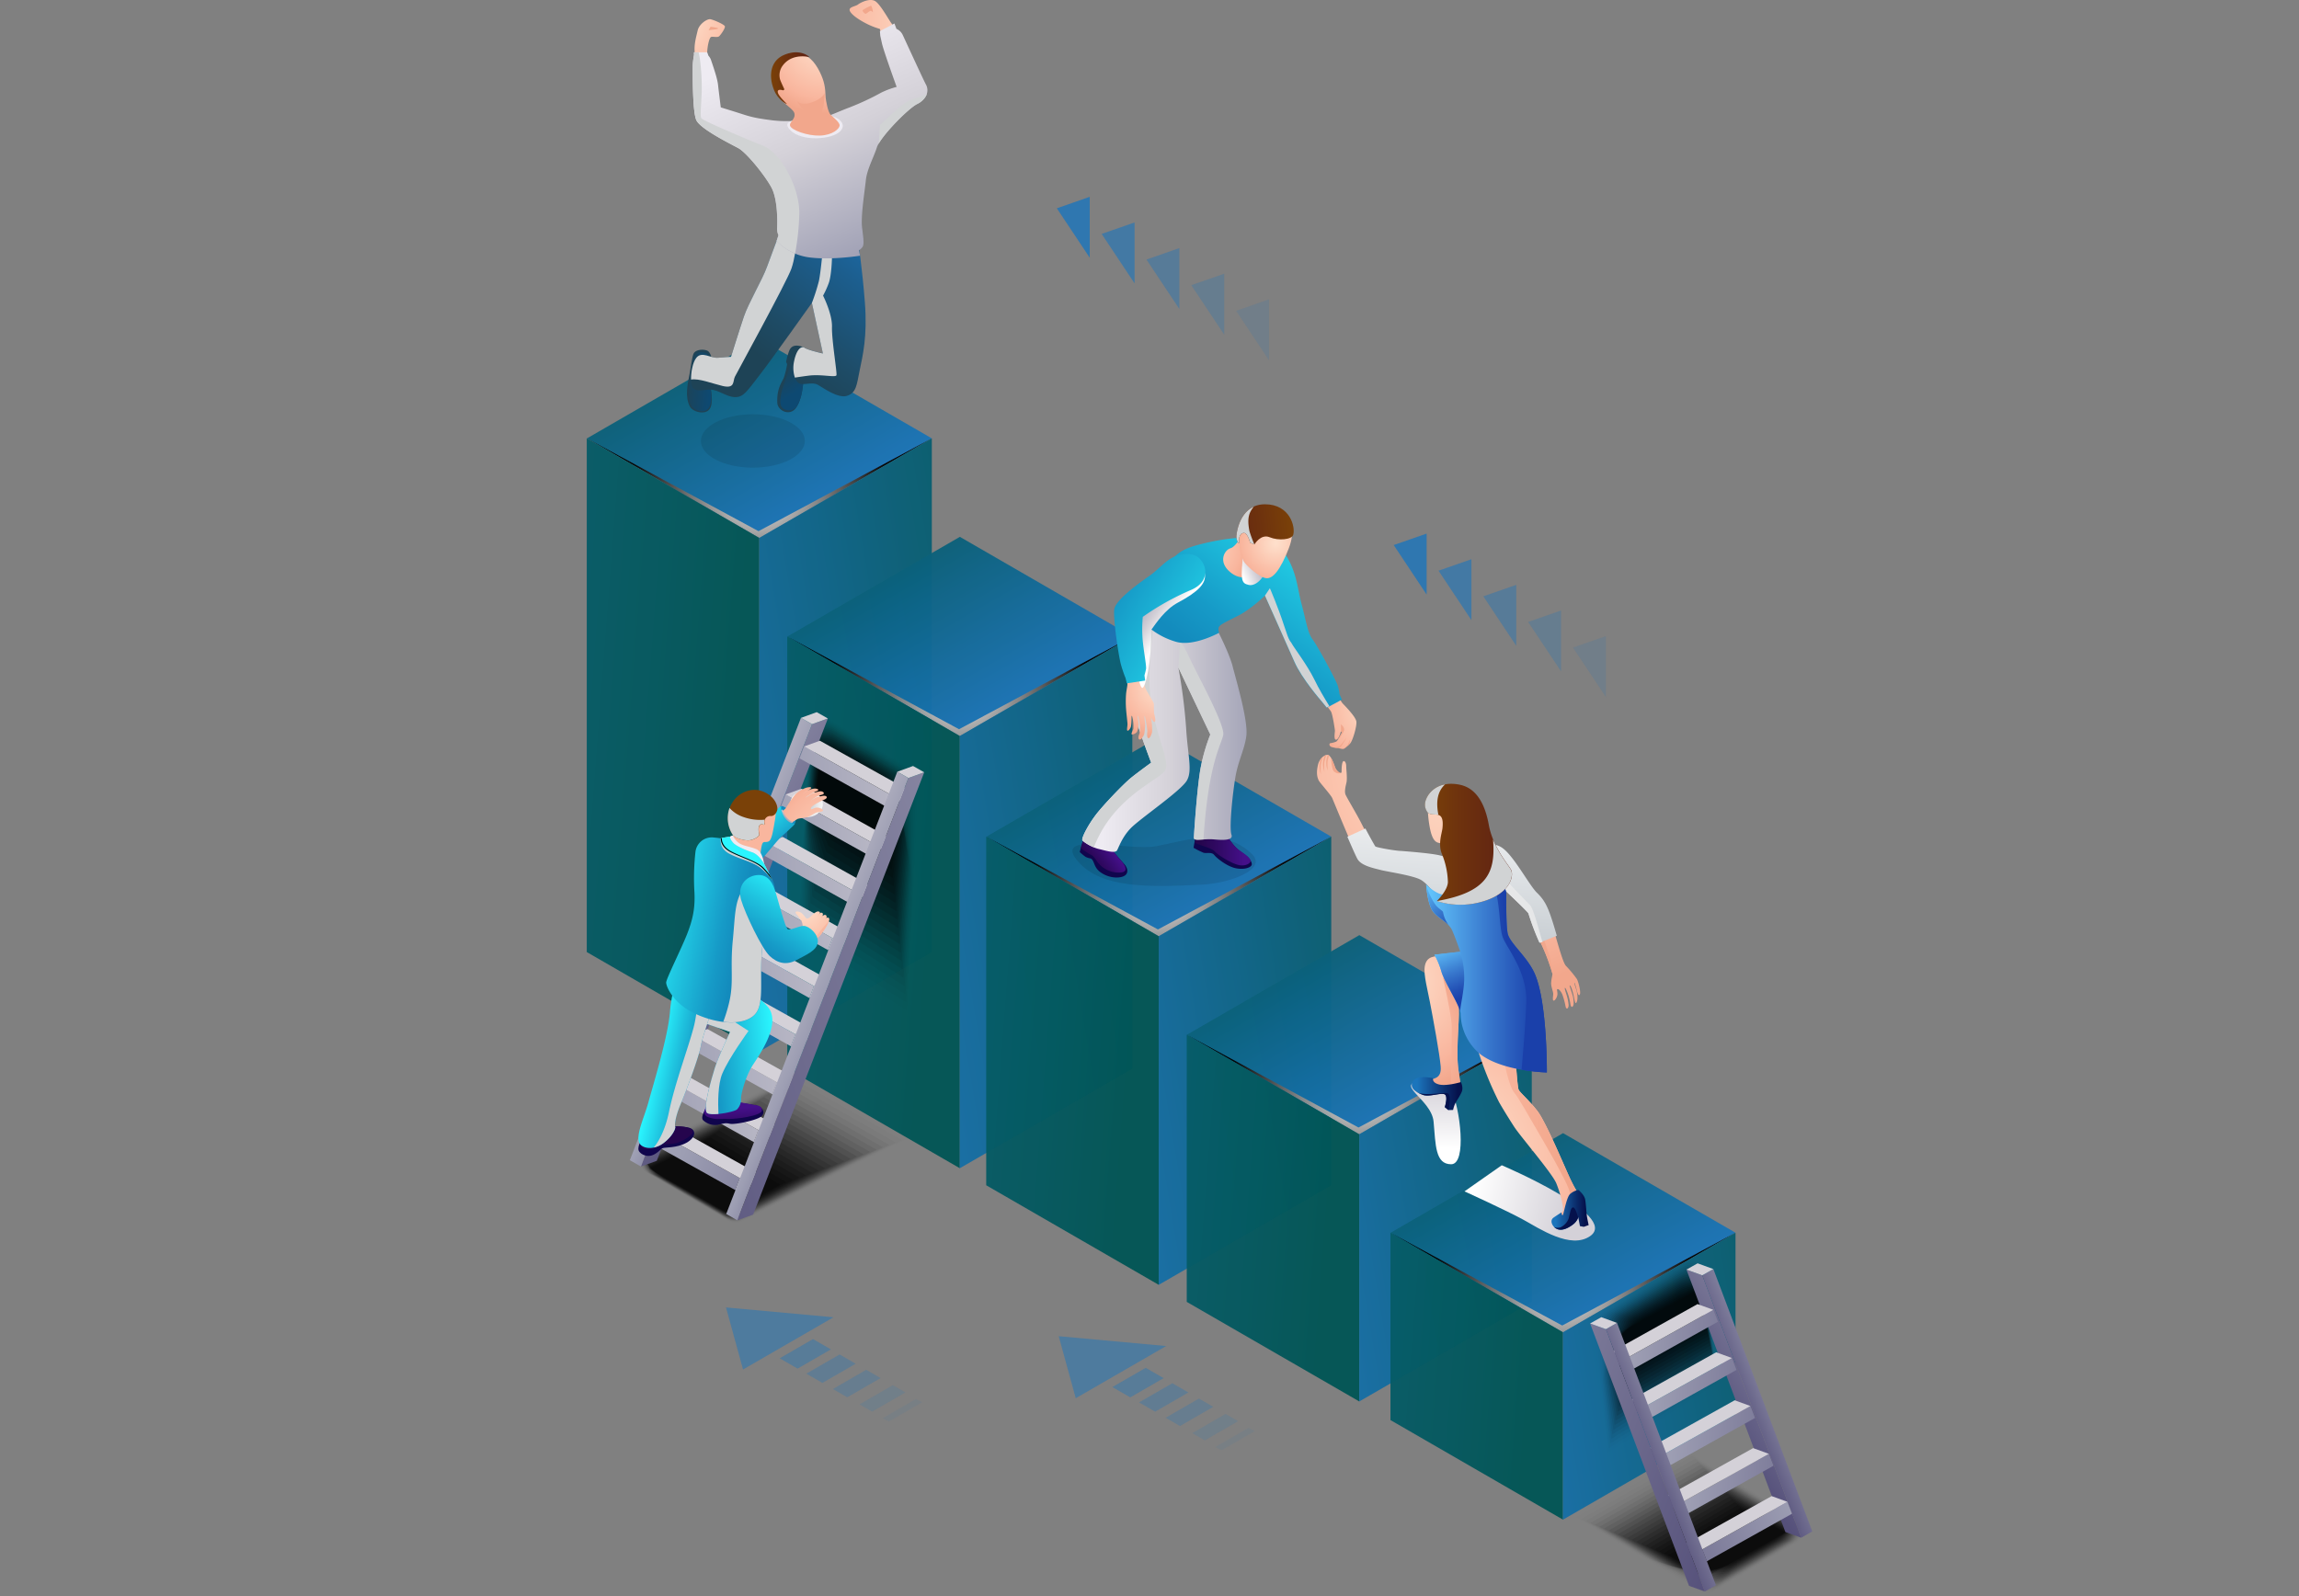 <svg xmlns="http://www.w3.org/2000/svg" xmlns:xlink="http://www.w3.org/1999/xlink" viewBox="0 0 1126.81 782.59"><rect x="0" y="0" width="1126.81" height="782.59" fill="#808080" stroke="none"/><defs><style>.cls-1{fill:url(#White_Black_2);}.cls-2{fill:url(#linear-gradient);}.cls-3{fill:url(#linear-gradient-2);}.cls-4{fill:url(#linear-gradient-3);}.cls-5{fill:url(#linear-gradient-4);}.cls-6{fill:url(#linear-gradient-5);}.cls-7{isolation:isolate;}.cls-13,.cls-8{opacity:0.5;}.cls-10,.cls-11,.cls-12,.cls-13,.cls-14,.cls-15,.cls-16,.cls-194,.cls-21,.cls-26,.cls-31,.cls-36,.cls-41,.cls-8,.cls-9{mix-blend-mode:color-dodge;}.cls-10,.cls-11,.cls-12,.cls-13,.cls-14,.cls-15,.cls-16,.cls-9{fill:#1b75bc;}.cls-9{opacity:0.6;}.cls-10{opacity:0.8;}.cls-11{opacity:0.3;}.cls-12{opacity:0.15;}.cls-15{opacity:0.4;}.cls-16{opacity:0.25;}.cls-17{mask:url(#mask);}.cls-18{mask:url(#mask-2);}.cls-19{opacity:0.95;}.cls-20{fill:url(#linear-gradient-6);}.cls-21{fill:url(#Radial_Gradient_1);}.cls-22{fill:url(#linear-gradient-7);}.cls-23{fill:url(#linear-gradient-8);}.cls-24{mask:url(#mask-3);}.cls-25{fill:url(#linear-gradient-9);}.cls-26{fill:url(#Radial_Gradient_1-2);}.cls-27{fill:url(#linear-gradient-10);}.cls-28{fill:url(#linear-gradient-11);}.cls-29{mask:url(#mask-4);}.cls-30{fill:url(#linear-gradient-12);}.cls-31{fill:url(#Radial_Gradient_1-3);}.cls-32{fill:url(#linear-gradient-13);}.cls-33{fill:url(#linear-gradient-14);}.cls-34{mask:url(#mask-5);}.cls-35{fill:url(#linear-gradient-15);}.cls-36{fill:url(#Radial_Gradient_1-4);}.cls-37{fill:url(#linear-gradient-16);}.cls-38{fill:url(#linear-gradient-17);}.cls-39{mask:url(#mask-6);}.cls-40{fill:url(#linear-gradient-18);}.cls-41{fill:url(#Radial_Gradient_1-5);}.cls-42{fill:url(#linear-gradient-19);}.cls-43{fill:url(#linear-gradient-20);}.cls-174,.cls-44,.cls-45,.cls-49,.cls-67,.cls-68,.cls-76,.cls-80{mix-blend-mode:multiply;}.cls-44{fill:url(#linear-gradient-21);}.cls-45{fill:url(#linear-gradient-22);}.cls-46{fill:url(#radial-gradient);}.cls-47{fill:url(#radial-gradient-2);}.cls-48{fill:url(#linear-gradient-23);}.cls-49{fill:url(#linear-gradient-24);}.cls-50{fill:url(#radial-gradient-3);}.cls-51{fill:url(#radial-gradient-4);}.cls-52{fill:url(#radial-gradient-5);}.cls-53{fill:url(#radial-gradient-6);}.cls-54{fill:url(#linear-gradient-25);}.cls-55{fill:url(#linear-gradient-26);}.cls-56{fill:url(#linear-gradient-27);}.cls-57{fill:url(#New_Gradient_Swatch_copy_5);}.cls-58{fill:url(#New_Gradient_Swatch_copy_5-2);}.cls-59{fill:url(#linear-gradient-28);}.cls-60{fill:url(#New_Gradient_Swatch_copy_5-3);}.cls-61{fill:url(#New_Gradient_Swatch_copy_5-4);}.cls-62{fill:url(#linear-gradient-29);}.cls-63{fill:url(#radial-gradient-7);}.cls-64{fill:url(#radial-gradient-8);}.cls-65{fill:url(#radial-gradient-9);}.cls-66{fill:url(#radial-gradient-10);}.cls-67{fill:#d1d3d4;}.cls-68{opacity:0.1;}.cls-69{fill:#10054d;}.cls-70{fill:url(#linear-gradient-30);}.cls-71{fill:url(#linear-gradient-31);}.cls-72{fill:url(#linear-gradient-32);}.cls-73{fill:url(#radial-gradient-11);}.cls-74{fill:url(#New_Gradient_Swatch_copy_7);}.cls-75{fill:url(#radial-gradient-12);}.cls-76{fill:url(#linear-gradient-33);}.cls-77{fill:url(#radial-gradient-13);}.cls-78{fill:url(#radial-gradient-14);}.cls-79{fill:url(#linear-gradient-34);}.cls-80{fill:url(#linear-gradient-35);}.cls-81{fill:url(#New_Gradient_Swatch_copy_7-2);}.cls-82{fill:url(#radial-gradient-15);}.cls-83{fill:url(#radial-gradient-16);}.cls-84{fill:url(#radial-gradient-17);}.cls-85{fill:#1e4356;}.cls-86{fill:url(#linear-gradient-36);}.cls-87{fill:url(#linear-gradient-37);}.cls-88{fill:url(#linear-gradient-38);}.cls-89{fill:url(#radial-gradient-18);}.cls-90{fill:url(#radial-gradient-19);}.cls-91{fill:url(#linear-gradient-39);}.cls-92{fill:url(#radial-gradient-20);}.cls-93{fill:url(#radial-gradient-21);}.cls-94{fill:url(#linear-gradient-40);}.cls-95{fill:url(#radial-gradient-22);}.cls-96{fill:url(#linear-gradient-41);}.cls-97{fill:url(#radial-gradient-23);}.cls-98{opacity:0;}.cls-99{opacity:0.01;}.cls-100{opacity:0.02;}.cls-101{opacity:0.03;}.cls-102{opacity:0.04;}.cls-103{opacity:0.05;}.cls-104{opacity:0.06;}.cls-105{opacity:0.07;}.cls-106{opacity:0.08;}.cls-107{opacity:0.09;}.cls-108{opacity:0.1;}.cls-109{opacity:0.1;}.cls-110{opacity:0.11;}.cls-111{opacity:0.12;}.cls-112{opacity:0.13;}.cls-113{opacity:0.14;}.cls-114{opacity:0.15;}.cls-115{opacity:0.16;}.cls-116{opacity:0.17;}.cls-117{opacity:0.18;}.cls-118{opacity:0.19;}.cls-119{opacity:0.2;}.cls-120{fill:url(#linear-gradient-42);}.cls-121{fill:url(#linear-gradient-43);}.cls-122{fill:url(#linear-gradient-44);}.cls-123{fill:url(#linear-gradient-45);}.cls-124{fill:url(#linear-gradient-46);}.cls-125{fill:url(#linear-gradient-47);}.cls-126{fill:url(#linear-gradient-48);}.cls-127{fill:url(#linear-gradient-49);}.cls-128{fill:url(#linear-gradient-50);}.cls-129{fill:url(#linear-gradient-51);}.cls-130{fill:url(#linear-gradient-52);}.cls-131{fill:url(#linear-gradient-53);}.cls-132{fill:url(#linear-gradient-54);}.cls-133{fill:url(#linear-gradient-55);}.cls-134{fill:url(#linear-gradient-56);}.cls-135{fill:url(#linear-gradient-57);}.cls-136{fill:url(#linear-gradient-58);}.cls-137{fill:url(#linear-gradient-59);}.cls-138{fill:url(#linear-gradient-60);}.cls-139{fill:url(#linear-gradient-61);}.cls-140{fill:url(#linear-gradient-62);}.cls-141{fill:url(#linear-gradient-63);}.cls-142{fill:url(#linear-gradient-64);}.cls-143{fill:url(#linear-gradient-65);}.cls-144{fill:url(#linear-gradient-66);}.cls-145{fill:url(#linear-gradient-67);}.cls-146{fill:url(#linear-gradient-68);}.cls-147{fill:url(#linear-gradient-69);}.cls-148{fill:url(#linear-gradient-70);}.cls-149{fill:url(#linear-gradient-71);}.cls-150{fill:url(#linear-gradient-72);}.cls-151{fill:url(#linear-gradient-73);}.cls-152{fill:url(#linear-gradient-74);}.cls-153{fill:url(#linear-gradient-75);}.cls-154{fill:url(#linear-gradient-76);}.cls-155{fill:url(#linear-gradient-77);}.cls-156{fill:url(#linear-gradient-78);}.cls-157{fill:url(#linear-gradient-79);}.cls-158{fill:url(#linear-gradient-80);}.cls-159{fill:url(#linear-gradient-81);}.cls-160{fill:url(#linear-gradient-82);}.cls-161{fill:url(#linear-gradient-83);}.cls-162{fill:url(#linear-gradient-84);}.cls-163{fill:url(#linear-gradient-85);}.cls-164{fill:url(#linear-gradient-86);}.cls-165{fill:url(#linear-gradient-87);}.cls-166{fill:url(#linear-gradient-88);}.cls-167{fill:url(#linear-gradient-89);}.cls-168{fill:url(#linear-gradient-90);}.cls-169{fill:url(#linear-gradient-91);}.cls-170{fill:url(#linear-gradient-92);}.cls-171{fill:url(#linear-gradient-93);}.cls-172{fill:url(#linear-gradient-94);}.cls-173{fill:url(#linear-gradient-95);}.cls-174{fill:url(#radial-gradient-24);}.cls-175{fill:url(#radial-gradient-25);}.cls-176{fill:url(#radial-gradient-26);}.cls-177{fill:url(#radial-gradient-27);}.cls-178{fill:url(#radial-gradient-28);}.cls-179{fill:url(#radial-gradient-29);}.cls-180{fill:url(#radial-gradient-30);}.cls-181{fill:url(#New_Gradient_Swatch_copy_7-3);}.cls-182{fill:url(#radial-gradient-31);}.cls-183{fill:url(#linear-gradient-96);}.cls-184{fill:url(#New_Gradient_Swatch_copy_7-4);}.cls-185{fill:url(#linear-gradient-97);}.cls-186{fill:url(#New_Gradient_Swatch_copy_7-5);}.cls-187{fill:url(#linear-gradient-98);}.cls-188{fill:url(#New_Gradient_Swatch_copy_7-6);}.cls-189{fill:url(#radial-gradient-32);}.cls-190{fill:url(#linear-gradient-99);}.cls-191{fill:url(#linear-gradient-100);}.cls-192{fill:url(#New_Gradient_Swatch_copy_7-7);}.cls-193{fill:url(#New_Gradient_Swatch_copy_7-8);}.cls-194{fill:url(#radial-gradient-33);}.cls-195{fill:url(#New_Gradient_Swatch_copy_7-9);}</style><linearGradient id="White_Black_2" x1="472.58" y1="423.49" x2="575.98" y2="620.28" gradientTransform="matrix(-1, 0, 0, 1, 1077.26, 0)" gradientUnits="userSpaceOnUse"><stop offset="0" stop-color="#fff"/><stop offset="1"/></linearGradient><linearGradient id="linear-gradient" x1="7463.21" y1="3044.57" x2="7463.21" y2="2383.68" gradientTransform="matrix(1, 0, 0, -1, -7079.24, 3045.5)" gradientUnits="userSpaceOnUse"><stop offset="0.56" stop-color="#fff"/><stop offset="0.61" stop-color="#f5f4f5"/><stop offset="0.69" stop-color="#d8d8d9"/><stop offset="0.8" stop-color="#abaaab"/><stop offset="0.92" stop-color="#6c6c6d"/><stop offset="1" stop-color="#414042"/></linearGradient><linearGradient id="linear-gradient-2" x1="7561.49" y1="2987.4" x2="7561.49" y2="2326.51" xlink:href="#linear-gradient"/><linearGradient id="linear-gradient-3" x1="7658.99" y1="2930.23" x2="7658.99" y2="2269.34" xlink:href="#linear-gradient"/><linearGradient id="linear-gradient-4" x1="7757.28" y1="2873.06" x2="7757.28" y2="2212.17" xlink:href="#linear-gradient"/><linearGradient id="linear-gradient-5" x1="7857.13" y1="2815.11" x2="7857.13" y2="2154.22" xlink:href="#linear-gradient"/><mask id="mask" x="228.38" y="62.22" width="693.77" height="717.12" maskUnits="userSpaceOnUse"><polygon class="cls-1" points="920.49 437.46 325.11 62.22 228.38 347.4 241.72 512.51 795.41 779.34 922.15 712.63 920.49 437.46"/></mask><mask id="mask-2" x="232.76" y="-25.73" width="302.42" height="726.59" maskUnits="userSpaceOnUse"><rect class="cls-2" x="232.76" y="-25.73" width="302.42" height="726.59"/></mask><linearGradient id="linear-gradient-6" x1="751.72" y1="134.15" x2="681.08" y2="256.49" gradientTransform="matrix(-1, 0, 0, 1, 1077.26, 0)" gradientUnits="userSpaceOnUse"><stop offset="0" stop-color="#055"/><stop offset="1" stop-color="#1b75bc"/></linearGradient><radialGradient id="Radial_Gradient_1" cx="705.08" cy="239.34" r="62.21" gradientTransform="matrix(-1, 0, 0, 1, 1077.26, 0)" xlink:href="#White_Black_2"/><linearGradient id="linear-gradient-7" x1="717.31" y1="367.55" x2="1194.22" y2="330.97" xlink:href="#linear-gradient-6"/><linearGradient id="linear-gradient-8" x1="534.87" y1="343.8" x2="780.83" y2="385.01" xlink:href="#linear-gradient-6"/><mask id="mask-3" x="331.04" y="31.44" width="302.42" height="726.59" maskUnits="userSpaceOnUse"><rect class="cls-3" x="331.04" y="31.44" width="302.42" height="726.59"/></mask><linearGradient id="linear-gradient-9" x1="653.43" y1="231.26" x2="582.8" y2="353.6" xlink:href="#linear-gradient-6"/><radialGradient id="Radial_Gradient_1-2" cx="606.8" cy="336.44" r="62.21" gradientTransform="matrix(-1, 0, 0, 1, 1077.26, 0)" xlink:href="#White_Black_2"/><linearGradient id="linear-gradient-10" x1="619.88" y1="444.62" x2="1083.22" y2="409.09" xlink:href="#linear-gradient-6"/><linearGradient id="linear-gradient-11" x1="442.93" y1="422" x2="676.69" y2="461.17" xlink:href="#linear-gradient-6"/><mask id="mask-4" x="428.54" y="88.6" width="302.42" height="726.59" maskUnits="userSpaceOnUse"><rect class="cls-4" x="428.54" y="88.6" width="302.42" height="726.59"/></mask><linearGradient id="linear-gradient-12" x1="555.93" y1="329.41" x2="485.3" y2="451.76" xlink:href="#linear-gradient-6"/><radialGradient id="Radial_Gradient_1-3" cx="509.3" cy="434.6" r="62.21" gradientTransform="matrix(-1, 0, 0, 1, 1077.26, 0)" xlink:href="#White_Black_2"/><linearGradient id="linear-gradient-13" x1="523.26" y1="522.21" x2="972.67" y2="487.75" xlink:href="#linear-gradient-6"/><linearGradient id="linear-gradient-14" x1="351.94" y1="500.75" x2="573.19" y2="537.82" xlink:href="#linear-gradient-6"/><mask id="mask-5" x="526.83" y="145.77" width="302.42" height="726.59" maskUnits="userSpaceOnUse"><rect class="cls-5" x="526.83" y="145.77" width="302.42" height="726.59"/></mask><linearGradient id="linear-gradient-15" x1="457.65" y1="426.52" x2="387.01" y2="548.86" xlink:href="#linear-gradient-6"/><radialGradient id="Radial_Gradient_1-4" cx="411.01" cy="531.71" r="62.21" gradientTransform="matrix(-1, 0, 0, 1, 1077.26, 0)" xlink:href="#White_Black_2"/><linearGradient id="linear-gradient-16" x1="425.83" y1="599.29" x2="861.67" y2="565.86" xlink:href="#linear-gradient-6"/><linearGradient id="linear-gradient-17" x1="260" y1="578.96" x2="469.05" y2="613.98" xlink:href="#linear-gradient-6"/><mask id="mask-6" x="626.68" y="203.72" width="302.42" height="726.59" maskUnits="userSpaceOnUse"><rect class="cls-6" x="626.68" y="203.72" width="302.42" height="726.59"/></mask><linearGradient id="linear-gradient-18" x1="357.8" y1="523.59" x2="287.16" y2="645.93" xlink:href="#linear-gradient-6"/><radialGradient id="Radial_Gradient_1-5" cx="311.16" cy="628.78" r="62.21" gradientTransform="matrix(-1, 0, 0, 1, 1077.26, 0)" xlink:href="#White_Black_2"/><linearGradient id="linear-gradient-19" x1="326.82" y1="676.74" x2="749.37" y2="644.33" xlink:href="#linear-gradient-6"/><linearGradient id="linear-gradient-20" x1="166.37" y1="657.51" x2="363.47" y2="690.53" xlink:href="#linear-gradient-6"/><linearGradient id="linear-gradient-21" x1="295.5" y1="596.84" x2="355.28" y2="582.22" gradientTransform="matrix(-1, 0, 0, 1, 1077.26, 0)" gradientUnits="userSpaceOnUse"><stop offset="0.21" stop-color="#d4d1d8"/><stop offset="1" stop-color="#fff"/></linearGradient><linearGradient id="linear-gradient-22" x1="373.09" y1="522.77" x2="373.82" y2="562.95" xlink:href="#linear-gradient-21"/><radialGradient id="radial-gradient" cx="359.87" cy="370.11" r="119.11" gradientTransform="matrix(-1, 0, 0, 1, 1077.26, 0)" gradientUnits="userSpaceOnUse"><stop offset="0.03" stop-color="#fedfcb"/><stop offset="0.78" stop-color="#f9b69e"/><stop offset="0.99" stop-color="#f2a78c"/></radialGradient><radialGradient id="radial-gradient-2" cx="307.9" cy="458.15" r="10.55" xlink:href="#radial-gradient"/><linearGradient id="linear-gradient-23" x1="367.6" y1="464.66" x2="361.61" y2="376.08" gradientTransform="matrix(-1, 0, 0, 1, 1077.26, 0)" gradientUnits="userSpaceOnUse"><stop offset="0.01" stop-color="#c6ccd1"/><stop offset="1" stop-color="#fff"/></linearGradient><linearGradient id="linear-gradient-24" x1="332.32" y1="439.66" x2="319.96" y2="424.61" gradientTransform="matrix(-1, 0, 0, 1, 1077.26, 0)" gradientUnits="userSpaceOnUse"><stop offset="0.01" stop-color="#e6e7e8"/><stop offset="0.64" stop-color="#fff"/></linearGradient><radialGradient id="radial-gradient-3" cx="393.29" cy="481.03" r="56.32" xlink:href="#radial-gradient"/><radialGradient id="radial-gradient-4" cx="408.34" cy="511.18" r="50.91" xlink:href="#radial-gradient"/><radialGradient id="radial-gradient-5" cx="365.95" cy="563.85" r="84.99" xlink:href="#radial-gradient"/><radialGradient id="radial-gradient-6" cx="484.69" cy="532.47" r="177.65" xlink:href="#radial-gradient"/><linearGradient id="linear-gradient-25" x1="360.5" y1="536.14" x2="385.33" y2="536.14" gradientTransform="matrix(-1, 0, 0, 1, 1077.26, 0)" gradientUnits="userSpaceOnUse"><stop offset="0.09" stop-color="#05114c"/><stop offset="0.31" stop-color="#0a2967"/><stop offset="0.78" stop-color="#1865ab"/><stop offset="0.89" stop-color="#1b75bc"/></linearGradient><linearGradient id="linear-gradient-26" x1="298.6" y1="593.13" x2="316.82" y2="593.13" xlink:href="#linear-gradient-25"/><linearGradient id="linear-gradient-27" x1="308.08" y1="598.18" x2="326.62" y2="589.73" xlink:href="#linear-gradient-25"/><linearGradient id="New_Gradient_Swatch_copy_5" x1="319.1" y1="470.69" x2="378.25" y2="470.69" gradientTransform="matrix(-1, 0, 0, 1, 1077.26, 0)" gradientUnits="userSpaceOnUse"><stop offset="0.04" stop-color="#1a40aa"/><stop offset="0.19" stop-color="#224fb4"/><stop offset="0.49" stop-color="#3878cd"/><stop offset="0.91" stop-color="#5cb9f5"/><stop offset="1" stop-color="#64c8ff"/></linearGradient><linearGradient id="New_Gradient_Swatch_copy_5-2" x1="358.88" y1="456.75" x2="382.73" y2="434.61" xlink:href="#New_Gradient_Swatch_copy_5"/><linearGradient id="linear-gradient-28" x1="371.39" y1="533.96" x2="362.4" y2="520.81" xlink:href="#linear-gradient-25"/><linearGradient id="New_Gradient_Swatch_copy_5-3" x1="358.71" y1="489.58" x2="369.79" y2="462.81" xlink:href="#New_Gradient_Swatch_copy_5"/><linearGradient id="New_Gradient_Swatch_copy_5-4" x1="336.08" y1="474.71" x2="375.72" y2="477.64" xlink:href="#New_Gradient_Swatch_copy_5"/><linearGradient id="linear-gradient-29" x1="336.26" y1="413.92" x2="378.84" y2="413.92" gradientTransform="matrix(-1, 0, 0, 1, 1077.26, 0)" gradientUnits="userSpaceOnUse"><stop offset="0.04" stop-color="#602213"/><stop offset="0.57" stop-color="#6d310e"/><stop offset="1" stop-color="#7a4108"/></linearGradient><radialGradient id="radial-gradient-7" cx="438.11" cy="367.62" r="9.35" xlink:href="#radial-gradient"/><radialGradient id="radial-gradient-8" cx="433.19" cy="367.03" r="8.16" xlink:href="#radial-gradient"/><radialGradient id="radial-gradient-9" cx="446.17" cy="368.35" r="15.84" xlink:href="#radial-gradient"/><radialGradient id="radial-gradient-10" cx="435.93" cy="366.88" r="8.97" xlink:href="#radial-gradient"/><linearGradient id="linear-gradient-30" x1="543.33" y1="424.49" x2="531.12" y2="415.02" gradientTransform="matrix(-1, 0, 0, 1, 1077.26, 0)" gradientUnits="userSpaceOnUse"><stop offset="0.09" stop-color="#25054d"/><stop offset="0.47" stop-color="#330a68"/><stop offset="0.89" stop-color="#45108a"/></linearGradient><linearGradient id="linear-gradient-31" x1="8048.67" y1="416.46" x2="8075.9" y2="416.46" gradientTransform="translate(-7462.94)" xlink:href="#linear-gradient-30"/><linearGradient id="linear-gradient-32" x1="456.5" y1="357.04" x2="537.02" y2="357.04" gradientTransform="matrix(-1, 0, 0, 1, 1077.26, 0)" gradientUnits="userSpaceOnUse"><stop offset="0.04" stop-color="#9d9eb3"/><stop offset="0.58" stop-color="#d4d1d8"/><stop offset="1" stop-color="#eeebf2"/></linearGradient><radialGradient id="radial-gradient-11" cx="402.68" cy="347.46" r="31.53" xlink:href="#radial-gradient"/><linearGradient id="New_Gradient_Swatch_copy_7" x1="480.44" y1="332.44" x2="415.18" y2="249.74" gradientTransform="matrix(-1, 0, 0, 1, 1077.26, 0)" gradientUnits="userSpaceOnUse"><stop offset="0.04" stop-color="#138bbd"/><stop offset="0.23" stop-color="#169ac7"/><stop offset="0.59" stop-color="#1fc3df"/><stop offset="1" stop-color="#2af6ff"/></linearGradient><radialGradient id="radial-gradient-12" cx="491.11" cy="268.11" r="27.97" xlink:href="#radial-gradient"/><linearGradient id="linear-gradient-33" x1="456.54" y1="273.97" x2="469.65" y2="279.46" gradientTransform="matrix(-1, 0, 0, 1, 1077.26, 0)" gradientUnits="userSpaceOnUse"><stop offset="0.04" stop-color="#9d9eb3"/><stop offset="0.58" stop-color="#d4d1d8"/><stop offset="1" stop-color="#fff"/></linearGradient><radialGradient id="radial-gradient-13" cx="508.53" cy="337.12" r="25.22" xlink:href="#radial-gradient"/><radialGradient id="radial-gradient-14" cx="451.96" cy="266.35" r="21.44" xlink:href="#radial-gradient"/><linearGradient id="linear-gradient-34" x1="482.8" y1="259.74" x2="443.64" y2="255.13" xlink:href="#linear-gradient-29"/><linearGradient id="linear-gradient-35" x1="520.85" y1="295.03" x2="504.31" y2="306.48" xlink:href="#linear-gradient-33"/><linearGradient id="New_Gradient_Swatch_copy_7-2" x1="546.16" y1="281.71" x2="467.55" y2="327.19" xlink:href="#New_Gradient_Swatch_copy_7"/><radialGradient id="radial-gradient-15" cx="431.53" cy="357.45" r="7.72" xlink:href="#radial-gradient"/><radialGradient id="radial-gradient-16" cx="416.39" cy="352.16" r="4.77" xlink:href="#radial-gradient"/><radialGradient id="radial-gradient-17" cx="416.39" cy="352.16" r="4.77" xlink:href="#radial-gradient"/><linearGradient id="linear-gradient-36" x1="693.57" y1="177.66" x2="683.58" y2="192.16" gradientTransform="matrix(-1, 0, 0, 1, 1077.26, 0)" gradientUnits="userSpaceOnUse"><stop offset="0.09" stop-color="#1e4356"/><stop offset="0.86" stop-color="#0e4971"/><stop offset="0.89" stop-color="#0d4972"/></linearGradient><linearGradient id="linear-gradient-37" x1="743.48" y1="186.09" x2="726.65" y2="187.78" xlink:href="#linear-gradient-36"/><linearGradient id="linear-gradient-38" x1="700.31" y1="183.27" x2="639.74" y2="104.44" gradientTransform="matrix(-1, 0, 0, 1, 1077.26, 0)" gradientUnits="userSpaceOnUse"><stop offset="0.04" stop-color="#1e4356"/><stop offset="0.23" stop-color="#1e4b65"/><stop offset="0.62" stop-color="#1c5e8e"/><stop offset="1" stop-color="#1b75bc"/></linearGradient><radialGradient id="radial-gradient-18" cx="743.74" cy="10.66" r="38.16" xlink:href="#radial-gradient"/><radialGradient id="radial-gradient-19" cx="616.43" cy="11.02" r="62.52" xlink:href="#radial-gradient"/><linearGradient id="linear-gradient-39" x1="644.26" y1="130.1" x2="692.39" y2="21.46" xlink:href="#linear-gradient-32"/><radialGradient id="radial-gradient-20" cx="662.37" cy="-15.34" r="18.27" xlink:href="#radial-gradient"/><radialGradient id="radial-gradient-21" cx="737.22" cy="5.31" r="9.33" xlink:href="#radial-gradient"/><linearGradient id="linear-gradient-40" x1="672.57" y1="94.85" x2="676.03" y2="72.61" xlink:href="#linear-gradient-32"/><radialGradient id="radial-gradient-22" cx="673.67" cy="20.51" r="35.57" xlink:href="#radial-gradient"/><linearGradient id="linear-gradient-41" x1="680.6" y1="38.31" x2="699.39" y2="38.31" xlink:href="#linear-gradient-29"/><radialGradient id="radial-gradient-23" cx="670.58" cy="-14.28" r="60.46" xlink:href="#radial-gradient"/><linearGradient id="linear-gradient-42" x1="-2281.47" y1="323.45" x2="-2068.13" y2="203.42" gradientTransform="matrix(-1.06, 0, -0.04, 0.95, -1999.4, 165.85)" gradientUnits="userSpaceOnUse"><stop offset="0.02" stop-color="#55507a"/><stop offset="0.47" stop-color="#9d9eb3"/><stop offset="1" stop-color="#d4d1d8"/></linearGradient><linearGradient id="linear-gradient-43" x1="-2266.73" y1="312.72" x2="-2203.06" y2="290.91" xlink:href="#linear-gradient-42"/><linearGradient id="linear-gradient-44" x1="9009.12" y1="-195.26" x2="9002.65" y2="-182.92" gradientTransform="matrix(1.13, 0.02, -0.34, 0.87, -9881.31, 289.38)" xlink:href="#linear-gradient-42"/><linearGradient id="linear-gradient-45" x1="9048.94" y1="-59.59" x2="9064.54" y2="-64.27" gradientTransform="matrix(1.13, 0.02, -0.34, 0.87, -9881.31, 289.38)" xlink:href="#linear-gradient-42"/><linearGradient id="linear-gradient-46" x1="8954.31" y1="-46.73" x2="9124.02" y2="-104.87" gradientTransform="matrix(1.13, 0.02, -0.34, 0.87, -9881.31, 289.38)" xlink:href="#linear-gradient-42"/><linearGradient id="linear-gradient-47" x1="9035.63" y1="-90.61" x2="9027.38" y2="-74.9" gradientTransform="matrix(1.13, 0.02, -0.34, 0.87, -9881.31, 289.38)" xlink:href="#linear-gradient-42"/><linearGradient id="linear-gradient-48" x1="9048.94" y1="-32.66" x2="9064.54" y2="-37.33" gradientTransform="matrix(1.13, 0.02, -0.34, 0.87, -9881.31, 289.38)" xlink:href="#linear-gradient-42"/><linearGradient id="linear-gradient-49" x1="8954.31" y1="-19.79" x2="9124.02" y2="-77.94" gradientTransform="matrix(1.13, 0.02, -0.34, 0.87, -9881.31, 289.38)" xlink:href="#linear-gradient-42"/><linearGradient id="linear-gradient-50" x1="9035.63" y1="-63.67" x2="9027.38" y2="-47.96" gradientTransform="matrix(1.13, 0.02, -0.34, 0.87, -9881.31, 289.38)" xlink:href="#linear-gradient-42"/><linearGradient id="linear-gradient-51" x1="9048.94" y1="-5.61" x2="9064.54" y2="-10.29" gradientTransform="matrix(1.13, 0.02, -0.34, 0.87, -9881.31, 289.38)" xlink:href="#linear-gradient-42"/><linearGradient id="linear-gradient-52" x1="8954.31" y1="7.25" x2="9124.02" y2="-50.89" gradientTransform="matrix(1.13, 0.02, -0.34, 0.87, -9881.31, 289.38)" xlink:href="#linear-gradient-42"/><linearGradient id="linear-gradient-53" x1="9035.63" y1="-36.63" x2="9027.38" y2="-20.92" gradientTransform="matrix(1.13, 0.02, -0.34, 0.87, -9881.31, 289.38)" xlink:href="#linear-gradient-42"/><linearGradient id="linear-gradient-54" x1="9048.94" y1="21.32" x2="9064.54" y2="16.65" gradientTransform="matrix(1.13, 0.02, -0.34, 0.87, -9881.31, 289.38)" xlink:href="#linear-gradient-42"/><linearGradient id="linear-gradient-55" x1="8954.31" y1="34.19" x2="9124.02" y2="-23.96" gradientTransform="matrix(1.13, 0.02, -0.34, 0.87, -9881.31, 289.38)" xlink:href="#linear-gradient-42"/><linearGradient id="linear-gradient-56" x1="9035.63" y1="-9.69" x2="9027.38" y2="6.02" gradientTransform="matrix(1.13, 0.02, -0.34, 0.87, -9881.31, 289.38)" xlink:href="#linear-gradient-42"/><linearGradient id="linear-gradient-57" x1="9049.43" y1="-140.49" x2="9065.03" y2="-145.17" gradientTransform="matrix(1.13, 0.02, -0.34, 0.87, -9881.31, 289.38)" xlink:href="#linear-gradient-42"/><linearGradient id="linear-gradient-58" x1="8954.8" y1="-127.63" x2="9124.51" y2="-185.77" gradientTransform="matrix(1.13, 0.02, -0.34, 0.87, -9881.31, 289.38)" xlink:href="#linear-gradient-42"/><linearGradient id="linear-gradient-59" x1="9036.12" y1="-171.51" x2="9027.88" y2="-155.8" gradientTransform="matrix(1.13, 0.02, -0.34, 0.87, -9881.31, 289.38)" xlink:href="#linear-gradient-42"/><linearGradient id="linear-gradient-60" x1="9049.43" y1="-113.56" x2="9065.03" y2="-118.23" gradientTransform="matrix(1.13, 0.02, -0.34, 0.87, -9881.31, 289.38)" xlink:href="#linear-gradient-42"/><linearGradient id="linear-gradient-61" x1="8954.8" y1="-100.69" x2="9124.51" y2="-158.84" gradientTransform="matrix(1.13, 0.02, -0.34, 0.87, -9881.31, 289.38)" xlink:href="#linear-gradient-42"/><linearGradient id="linear-gradient-62" x1="9036.12" y1="-144.57" x2="9027.88" y2="-128.86" gradientTransform="matrix(1.13, 0.02, -0.34, 0.87, -9881.31, 289.38)" xlink:href="#linear-gradient-42"/><linearGradient id="linear-gradient-63" x1="9049.43" y1="-86.51" x2="9065.03" y2="-91.19" gradientTransform="matrix(1.13, 0.02, -0.34, 0.87, -9881.31, 289.38)" xlink:href="#linear-gradient-42"/><linearGradient id="linear-gradient-64" x1="8954.8" y1="-73.65" x2="9124.51" y2="-131.79" gradientTransform="matrix(1.13, 0.02, -0.34, 0.87, -9881.31, 289.38)" xlink:href="#linear-gradient-42"/><linearGradient id="linear-gradient-65" x1="9036.12" y1="-117.53" x2="9027.88" y2="-101.82" gradientTransform="matrix(1.13, 0.02, -0.34, 0.87, -9881.31, 289.38)" xlink:href="#linear-gradient-42"/><linearGradient id="linear-gradient-66" x1="9048.94" y1="48.16" x2="9064.54" y2="43.48" gradientTransform="matrix(1.13, 0.02, -0.34, 0.87, -9881.31, 289.38)" xlink:href="#linear-gradient-42"/><linearGradient id="linear-gradient-67" x1="8954.31" y1="61.02" x2="9124.02" y2="2.88" gradientTransform="matrix(1.13, 0.02, -0.34, 0.87, -9881.31, 289.38)" xlink:href="#linear-gradient-42"/><linearGradient id="linear-gradient-68" x1="9035.63" y1="17.14" x2="9027.38" y2="32.85" gradientTransform="matrix(1.13, 0.02, -0.34, 0.87, -9881.31, 289.38)" xlink:href="#linear-gradient-42"/><linearGradient id="linear-gradient-69" x1="9048.94" y1="75.09" x2="9064.54" y2="70.42" gradientTransform="matrix(1.13, 0.02, -0.34, 0.87, -9881.31, 289.38)" xlink:href="#linear-gradient-42"/><linearGradient id="linear-gradient-70" x1="-2323.99" y1="447.95" x2="-2104.38" y2="372.71" xlink:href="#linear-gradient-42"/><linearGradient id="linear-gradient-71" x1="9035.63" y1="44.08" x2="9027.38" y2="59.79" gradientTransform="matrix(1.13, 0.02, -0.34, 0.87, -9881.31, 289.38)" xlink:href="#linear-gradient-42"/><linearGradient id="linear-gradient-72" x1="8975.11" y1="16.33" x2="9468.16" y2="-261.08" gradientTransform="matrix(1.13, 0.02, -0.34, 0.87, -9881.31, 289.38)" xlink:href="#linear-gradient-42"/><linearGradient id="linear-gradient-73" x1="-2312.51" y1="340.4" x2="-2248.85" y2="318.59" xlink:href="#linear-gradient-42"/><linearGradient id="linear-gradient-74" x1="9059.28" y1="-166.47" x2="9052.8" y2="-154.12" gradientTransform="matrix(1.13, 0.02, -0.34, 0.87, -9881.31, 289.38)" xlink:href="#linear-gradient-42"/><linearGradient id="linear-gradient-75" x1="5858.19" y1="587.84" x2="5996.28" y2="510.15" gradientTransform="matrix(1.06, 0, 0.04, 0.95, -5376.84, 165.85)" xlink:href="#linear-gradient-42"/><linearGradient id="linear-gradient-76" x1="5864.31" y1="582.78" x2="5919.02" y2="564.04" gradientTransform="matrix(1.06, 0, 0.04, 0.95, -5376.84, 165.85)" xlink:href="#linear-gradient-42"/><linearGradient id="linear-gradient-77" x1="1578.96" y1="324.93" x2="1572.48" y2="337.27" gradientTransform="matrix(-1.14, 0.02, 0.34, 0.87, 2505.06, 289.39)" xlink:href="#linear-gradient-42"/><linearGradient id="linear-gradient-78" x1="1619.94" y1="386.51" x2="1635.54" y2="381.84" gradientTransform="matrix(-1.14, 0.02, 0.34, 0.87, 2505.06, 289.39)" xlink:href="#linear-gradient-42"/><linearGradient id="linear-gradient-79" x1="1525.31" y1="399.38" x2="1695.02" y2="341.23" gradientTransform="matrix(-1.14, 0.02, 0.34, 0.87, 2505.06, 289.39)" xlink:href="#linear-gradient-42"/><linearGradient id="linear-gradient-80" x1="1606.63" y1="355.5" x2="1598.39" y2="371.21" gradientTransform="matrix(-1.14, 0.02, 0.34, 0.87, 2505.06, 289.39)" xlink:href="#linear-gradient-42"/><linearGradient id="linear-gradient-81" x1="1619.94" y1="413.56" x2="1635.54" y2="408.89" gradientTransform="matrix(-1.14, 0.02, 0.34, 0.87, 2505.06, 289.39)" xlink:href="#linear-gradient-42"/><linearGradient id="linear-gradient-82" x1="1525.31" y1="426.42" x2="1695.02" y2="368.28" gradientTransform="matrix(-1.14, 0.02, 0.34, 0.87, 2505.06, 289.39)" xlink:href="#linear-gradient-42"/><linearGradient id="linear-gradient-83" x1="1606.63" y1="382.54" x2="1598.39" y2="398.26" gradientTransform="matrix(-1.14, 0.02, 0.34, 0.87, 2505.06, 289.39)" xlink:href="#linear-gradient-42"/><linearGradient id="linear-gradient-84" x1="1619.94" y1="440.49" x2="1635.54" y2="435.82" gradientTransform="matrix(-1.14, 0.02, 0.34, 0.87, 2505.06, 289.39)" xlink:href="#linear-gradient-42"/><linearGradient id="linear-gradient-85" x1="1525.31" y1="453.36" x2="1695.02" y2="395.21" gradientTransform="matrix(-1.14, 0.02, 0.34, 0.87, 2505.06, 289.39)" xlink:href="#linear-gradient-42"/><linearGradient id="linear-gradient-86" x1="1606.63" y1="409.48" x2="1598.39" y2="425.19" gradientTransform="matrix(-1.14, 0.02, 0.34, 0.87, 2505.06, 289.39)" xlink:href="#linear-gradient-42"/><linearGradient id="linear-gradient-87" x1="1619.94" y1="467.33" x2="1635.54" y2="462.66" gradientTransform="matrix(-1.14, 0.02, 0.34, 0.87, 2505.06, 289.39)" xlink:href="#linear-gradient-42"/><linearGradient id="linear-gradient-88" x1="1525.31" y1="480.19" x2="1695.02" y2="422.05" gradientTransform="matrix(-1.14, 0.02, 0.34, 0.87, 2505.06, 289.39)" xlink:href="#linear-gradient-42"/><linearGradient id="linear-gradient-89" x1="1606.63" y1="436.31" x2="1598.39" y2="452.03" gradientTransform="matrix(-1.14, 0.02, 0.34, 0.87, 2505.06, 289.39)" xlink:href="#linear-gradient-42"/><linearGradient id="linear-gradient-90" x1="1619.94" y1="494.26" x2="1635.54" y2="489.59" gradientTransform="matrix(-1.14, 0.02, 0.34, 0.87, 2505.06, 289.39)" xlink:href="#linear-gradient-42"/><linearGradient id="linear-gradient-91" x1="5788.33" y1="672.65" x2="6007.94" y2="597.41" gradientTransform="matrix(1.06, 0, 0.04, 0.95, -5376.84, 165.85)" xlink:href="#linear-gradient-42"/><linearGradient id="linear-gradient-92" x1="1606.63" y1="463.25" x2="1598.39" y2="478.96" gradientTransform="matrix(-1.14, 0.02, 0.34, 0.87, 2505.06, 289.39)" xlink:href="#linear-gradient-42"/><linearGradient id="linear-gradient-93" x1="1577.35" y1="468.11" x2="1876.6" y2="299.74" gradientTransform="matrix(-1.14, 0.02, 0.34, 0.87, 2505.06, 289.39)" xlink:href="#linear-gradient-42"/><linearGradient id="linear-gradient-94" x1="5818.52" y1="610.46" x2="5873.24" y2="591.72" gradientTransform="matrix(1.06, 0, 0.04, 0.95, -5376.84, 165.85)" xlink:href="#linear-gradient-42"/><linearGradient id="linear-gradient-95" x1="1629.11" y1="353.72" x2="1622.64" y2="366.06" gradientTransform="matrix(-1.14, 0.02, 0.34, 0.87, 2505.06, 289.39)" xlink:href="#linear-gradient-42"/><radialGradient id="radial-gradient-24" cx="681.93" cy="394.04" r="9.12" gradientTransform="matrix(-1, 0, 0, 1, 1077.26, 0)" gradientUnits="userSpaceOnUse"><stop offset="0" stop-color="#bcbec0"/><stop offset="0.57" stop-color="#e5e6e6"/><stop offset="1" stop-color="#fff"/></radialGradient><radialGradient id="radial-gradient-25" cx="683.43" cy="445.28" r="20.53" gradientTransform="matrix(-1, 0, 0, 1, 1077.26, 0)" gradientUnits="userSpaceOnUse"><stop offset="0.03" stop-color="#fedfcb"/><stop offset="1" stop-color="#f9b69e"/></radialGradient><radialGradient id="radial-gradient-26" cx="674.49" cy="446.69" r="0.89" xlink:href="#radial-gradient-25"/><radialGradient id="radial-gradient-27" cx="677.18" cy="446.99" r="0.74" xlink:href="#radial-gradient-25"/><radialGradient id="radial-gradient-28" cx="686.99" cy="441.33" r="3.94" xlink:href="#radial-gradient-25"/><radialGradient id="radial-gradient-29" cx="672.12" cy="449.89" r="0" xlink:href="#radial-gradient-25"/><radialGradient id="radial-gradient-30" cx="678.04" cy="445.09" r="0.84" xlink:href="#radial-gradient-25"/><linearGradient id="New_Gradient_Swatch_copy_7-3" x1="256.25" y1="943.3" x2="269.21" y2="944.05" gradientTransform="matrix(-0.99, 0.1, 0.1, 0.99, 540.73, -563.9)" xlink:href="#New_Gradient_Swatch_copy_7"/><radialGradient id="radial-gradient-31" cx="2652.11" cy="11002.44" r="47.72" gradientTransform="matrix(0.26, 0.97, 0.97, -0.26, -10944.43, 707.82)" xlink:href="#radial-gradient"/><linearGradient id="linear-gradient-96" x1="256.53" y1="946.43" x2="252.52" y2="942.82" gradientTransform="matrix(-0.99, 0.1, 0.1, 0.99, 540.73, -563.9)" xlink:href="#linear-gradient-32"/><linearGradient id="New_Gradient_Swatch_copy_7-4" x1="260.81" y1="973.28" x2="276.86" y2="948.41" gradientTransform="matrix(-0.99, 0.1, 0.1, 0.99, 540.73, -563.9)" xlink:href="#New_Gradient_Swatch_copy_7"/><linearGradient id="linear-gradient-97" x1="-2281.36" y1="-865.41" x2="-2275.98" y2="-881.24" gradientTransform="matrix(-0.97, -0.25, -0.25, 0.97, -2064.49, 827.04)" xlink:href="#linear-gradient-30"/><linearGradient id="New_Gradient_Swatch_copy_7-5" x1="11359.86" y1="1349.19" x2="11397.06" y2="1349.19" gradientTransform="translate(-11094.61 249.96) rotate(-5.46)" xlink:href="#New_Gradient_Swatch_copy_7"/><linearGradient id="linear-gradient-98" x1="-9946.18" y1="-1058.95" x2="-9946.18" y2="-1072.96" gradientTransform="matrix(-0.98, -0.2, -0.2, 0.98, -9628.35, -413.89)" xlink:href="#linear-gradient-30"/><linearGradient id="New_Gradient_Swatch_copy_7-6" x1="-9957.4" y1="-1099.29" x2="-9932.6" y2="-1099.29" gradientTransform="matrix(-0.98, -0.2, -0.2, 0.98, -9628.35, -413.89)" xlink:href="#New_Gradient_Swatch_copy_7"/><radialGradient id="radial-gradient-32" cx="-10072.01" cy="-1107.67" r="18.78" gradientTransform="matrix(-0.98, -0.19, -0.19, 0.98, -9726.07, -392.23)" xlink:href="#radial-gradient-25"/><linearGradient id="linear-gradient-99" x1="-10056.61" y1="-1097.22" x2="-10069.27" y2="-1119.61" gradientTransform="matrix(-0.98, -0.19, -0.19, 0.98, -9726.07, -392.23)" xlink:href="#linear-gradient-29"/><linearGradient id="linear-gradient-100" x1="-10062.67" y1="-1086.35" x2="-10066.61" y2="-1093.34" gradientTransform="matrix(-0.98, -0.19, -0.19, 0.98, -9726.07, -392.23)" xlink:href="#linear-gradient-32"/><linearGradient id="New_Gradient_Swatch_copy_7-7" x1="-10085.63" y1="-1050.59" x2="-10038.55" y2="-1050.59" gradientTransform="matrix(-0.98, -0.19, -0.19, 0.98, -9726.07, -392.23)" xlink:href="#New_Gradient_Swatch_copy_7"/><linearGradient id="New_Gradient_Swatch_copy_7-8" x1="-10073.51" y1="-1067.5" x2="-10061.93" y2="-1097.31" gradientTransform="matrix(-0.98, -0.19, -0.19, 0.98, -9726.07, -392.23)" xlink:href="#New_Gradient_Swatch_copy_7"/><radialGradient id="radial-gradient-33" cx="-10064.75" cy="-1085.27" r="11.55" gradientTransform="matrix(-0.98, -0.19, -0.19, 0.98, -9726.07, -392.23)" xlink:href="#White_Black_2"/><linearGradient id="New_Gradient_Swatch_copy_7-9" x1="20556.93" y1="468.82" x2="20579.78" y2="433.03" gradientTransform="translate(-20187.77)" xlink:href="#New_Gradient_Swatch_copy_7"/></defs><title>features-2</title><g class="cls-7"><g id="Layer_1" data-name="Layer 1"><g class="cls-8"><polygon class="cls-9" points="582.48 682.68 566.17 692.1 558.28 687.55 574.59 678.13 582.48 682.68"/><polygon class="cls-10" points="570.3 675.65 553.99 685.07 545.23 680.01 561.55 670.6 570.3 675.65"/><polygon class="cls-11" points="606.84 696.74 590.52 706.16 584.36 702.61 600.68 693.19 606.84 696.74"/><polygon class="cls-12" points="615.11 701.58 598.8 711 595.62 709.42 611.94 700 615.11 701.58"/><polygon class="cls-13" points="594.66 689.71 578.35 699.13 571.32 695.08 587.63 685.66 594.66 689.71"/><polygon class="cls-14" points="571.57 659.91 527.26 685.49 518.91 655.09 571.57 659.91"/></g><g class="cls-8"><polygon class="cls-9" points="419.41 668.59 403.09 678 395.2 673.45 411.52 664.03 419.41 668.59"/><polygon class="cls-10" points="407.23 661.55 390.92 670.97 382.16 665.92 398.48 656.5 407.23 661.55"/><polygon class="cls-11" points="443.77 682.65 427.45 692.07 421.29 688.51 437.61 679.09 443.77 682.65"/><polygon class="cls-12" points="452.04 687.48 435.72 696.9 432.55 695.33 448.87 685.9 452.04 687.48"/><polygon class="cls-13" points="431.59 675.62 415.27 685.04 408.25 680.98 424.56 671.56 431.59 675.62"/><polygon class="cls-14" points="408.5 645.81 364.19 671.4 355.84 640.99 408.5 645.81"/></g><polygon class="cls-10" points="534.12 96.49 534.12 126.37 517.99 102.12 534.12 96.49 534.12 96.49"/><polygon class="cls-9" points="556.09 109.06 556.09 138.94 539.96 114.68 556.09 109.06 556.09 109.06"/><polygon class="cls-15" points="578.05 121.62 578.05 151.5 561.92 127.25 578.05 121.62 578.05 121.62"/><polygon class="cls-16" points="600.02 134.19 600.02 164.07 583.89 139.81 600.02 134.19 600.02 134.19"/><polygon class="cls-12" points="621.99 146.75 621.99 176.63 605.86 152.38 621.99 146.75 621.99 146.75"/><polygon class="cls-10" points="699.23 261.6 699.23 291.48 683.1 267.22 699.23 261.6 699.23 261.6"/><polygon class="cls-9" points="721.19 274.16 721.19 304.04 705.06 279.79 721.19 274.16 721.19 274.16"/><polygon class="cls-15" points="743.16 286.73 743.16 316.61 727.03 292.35 743.16 286.73 743.16 286.73"/><polygon class="cls-16" points="765.13 299.29 765.13 329.17 749 304.92 765.13 299.29 765.13 299.29"/><polygon class="cls-12" points="787.09 311.86 787.09 341.74 770.96 317.48 787.09 311.86 787.09 311.86"/><g class="cls-17"><g class="cls-18"><g class="cls-19"><polygon class="cls-20" points="372.18 166.09 287.66 214.94 372.19 263.76 456.7 214.91 372.18 166.09"/><polygon class="cls-21" points="371.77 260.41 287.66 214.94 372.19 263.76 456.7 214.91 371.77 260.41"/><polygon class="cls-22" points="287.59 466.75 372.16 515.57 372.16 263.73 287.59 214.91 287.59 466.75"/><polygon class="cls-23" points="372.14 515.57 456.71 466.75 456.71 214.91 372.14 263.73 372.14 515.57"/></g></g><g class="cls-24"><g class="cls-19"><polygon class="cls-25" points="470.46 263.19 385.94 312.05 470.47 360.87 554.99 312.02 470.46 263.19"/><polygon class="cls-26" points="470.05 357.51 385.94 312.05 470.47 360.87 554.99 312.02 470.05 357.51"/><polygon class="cls-27" points="385.87 523.92 470.44 572.74 470.44 360.84 385.87 312.02 385.87 523.92"/><polygon class="cls-28" points="470.42 572.74 554.99 523.92 554.99 312.02 470.42 360.84 470.42 572.74"/></g></g><g class="cls-29"><g class="cls-19"><polygon class="cls-30" points="567.96 361.35 483.44 410.2 567.97 459.02 652.49 410.17 567.96 361.35"/><polygon class="cls-31" points="567.55 455.67 483.44 410.2 567.97 459.02 652.49 410.17 567.55 455.67"/><polygon class="cls-32" points="483.37 581.09 567.94 629.91 567.94 459 483.37 410.17 483.37 581.09"/><polygon class="cls-33" points="567.92 629.91 652.49 581.09 652.49 410.17 567.92 459 567.92 629.91"/></g></g><g class="cls-34"><g class="cls-19"><polygon class="cls-35" points="666.25 458.46 581.73 507.31 666.25 556.13 750.77 507.28 666.25 458.46"/><polygon class="cls-36" points="665.84 552.78 581.73 507.31 666.25 556.13 750.77 507.28 665.84 552.78"/><polygon class="cls-37" points="581.66 638.26 666.23 687.08 666.23 556.1 581.66 507.28 581.66 638.26"/><polygon class="cls-38" points="666.21 687.08 750.77 638.26 750.77 507.28 666.21 556.1 666.21 687.08"/></g></g><g class="cls-39"><g class="cls-19"><polygon class="cls-40" points="766.1 555.53 681.58 604.38 766.1 653.21 850.62 604.35 766.1 555.53"/><polygon class="cls-41" points="765.69 649.85 681.58 604.38 766.1 653.21 850.62 604.35 765.69 649.85"/><polygon class="cls-42" points="681.51 696.21 766.08 745.03 766.08 653.17 681.51 604.35 681.51 696.21"/><polygon class="cls-43" points="766.06 745.03 850.63 696.21 850.63 604.35 766.06 653.17 766.06 745.03"/></g></g></g><path class="cls-44" d="M779.39,606c-9.56,6.66-24.8-3.66-32.89-8.09s-28.71-13.84-28.71-13.84l18.27-12.79S794,595.85,779.39,606Z"/><path class="cls-45" d="M698.47,529.8c-17.23,1.05,3.13,8.62,4.17,20.1s.79,20.89,8.62,20.89,4.44-27.55-.13-37.22C707.87,526.67,701.76,529.6,698.47,529.8Z"/><path class="cls-46" d="M725.93,416a9.1,9.1,0,0,1,10.54.61c5.39,4.17,12.74,18,16.42,21.57s5.15,6.74,7.35,13.49,5.52,20,7.24,21.81a56.16,56.16,0,0,1,5.37,6.46c.86,1.47,1.94,6.3,1.55,7.42-.55,1.56-1.29-.65-1.56-1.84-.22-1-1.08-4.07-1.2-3.71s.65,2.34,1,3.56c.85,2.82.59,5.56-.09,6.3s-.91-2.54-1.69-5.32-1.25-3.25-1.5-3.25,1,3.29,1.52,5.16a14.73,14.73,0,0,1,.41,3.76c0,1.26-1.1,2.7-1.54.43a36.63,36.63,0,0,0-.87-4c-.3-1.1-1.48-4.32-1.84-4.13s.48,2.35.91,3.88a21.21,21.21,0,0,1,.86,4.39c.14,1.56-1.09,3-1.53.55a34.18,34.18,0,0,0-1.29-4.88c-.37-1.34-1.59-3.21-2.39-3.33s-.31.62-.25,2.22-1.23,3.49-1.84,3.43-.37-1.59-.24-3-1.16-3.75-1-5.9.67-3.55.61-4.29a95.21,95.21,0,0,0-5.33-14.28,135.53,135.53,0,0,1-6-15.5c-.12-.8-12.74-12.62-12.74-12.62l-30.21,7.66s-5.56-9.72-10.7-12.1c-4.54-2.11-16.63-3.83-19.27-4.57s-9-1.88-10.86-5-12.12-28.08-12.79-29.67-6-7.47-6.62-8.64c-1.45-2.85-.74-6.13-.35-7.81.55-2.39,2.45-4.53,4.41-4.77s3.18,4.4,4,6.3,3.13,3.59,3.13,1.87.12-4.47.79-5,1.47.68,1.47,2.27.61,6.16.12,8.18-1,4.33-.49,5.74,5.62,9.78,8,14.56,5.84,10.92,6.27,11.47,8.46,2,12.38,2.33,15.26,1.17,19.48,2.2c3.17.78,5.21,1.78,4.48-1.16s-2.76-5.27-4.66-5.58-3-1.71-3.92-4.65-2.45-12.5-1.1-16.49,10-10.17,17.89-5,7.78,12.44,5.88,16.91-3.25,9.93-2.27,11.64S723.35,417,725.93,416Z"/><path class="cls-47" d="M720.67,433.56l12.24-7.47s14.92,15.66,16.88,17.5,3.92,9.91,4.65,11,3.92,10.77,5,14.07a44.17,44.17,0,0,1,1.46,8.7,96.49,96.49,0,0,0-5.33-14.28,135.53,135.53,0,0,1-6-15.5c-.12-.8-12.74-12.62-12.74-12.62l-15.22,3.86Z"/><path class="cls-48" d="M669.24,406.19c2.14,4.14,4.6,8.44,4.87,8.8.74.48,8.06,1.86,12,2.17l.33,0c4.13.32,15.09,1.18,19.25,2.2l1.29.33a10.52,10.52,0,0,0,2.22.46c.21,0,.31,0,.33-.07s.16-.24-.07-1.17a9.34,9.34,0,0,0-.29-.94l13-4.41a3.58,3.58,0,0,0,.23,1.78c.5.87.71.87.88.87a6.18,6.18,0,0,0,1.72-.54l.61-.21a9.9,9.9,0,0,1,5.24-1.52,9.64,9.64,0,0,1,6,2.15c3.23,2.5,7.08,8.29,10.48,13.4,2.32,3.49,4.51,6.78,6,8.21,3.8,3.67,5.32,7,7.5,13.72.66,2,1.42,4.63,2.21,7.34l-8.46,3.4a127.8,127.8,0,0,1-5.45-14.4c-.46-.85-7.73-7.82-12.37-12.17l-30.33,7.69-.22-.39c-.06-.1-5.53-9.58-10.44-11.86-3.09-1.43-10-2.73-14.58-3.59-2.11-.4-3.77-.72-4.59-.94-.39-.11-.84-.23-1.36-.35-3.25-.82-8.16-2.05-9.86-4.93-.73-1.24-2.74-5.81-5-11Z"/><path class="cls-49" d="M720.67,433.56l12.24-7.47s14.92,15.66,16.88,17.5,5.17,15.1,6.24,18.23l-1.48.37a127.8,127.8,0,0,1-5.45-14.4c-.46-.85-7.73-7.82-12.37-12.17l-14.94,3.78Z"/><path class="cls-50" d="M729.24,489.14c-5.52-1.72-15.69-5.64-15.69-5.64s2,6.25,1.35,17.77-.78,18-.12,23,2.45,12.5-1.15,12.75-7-3.52-10.86-3.27-6.54-3-3.35-4,7.27-.74,6.7-7-3.6-22.88-5.32-31.7-3.59-15.12-2-19,6-3.19,9-3.35,23-.24,23-.24Z"/><path class="cls-51" d="M711.13,533.57s.55-25.69.37-31-4.22-23.31-4.22-23.31l22.26,5.85-.3,4c-5.52-1.72-15.69-5.64-15.69-5.64s2,6.25,1.35,17.77-.78,18-.12,23,2.45,12.5-1.15,12.75a7.53,7.53,0,0,1-3.36-.73Z"/><path class="cls-52" d="M719.31,476.39s.74,23.53,4.29,35.91a168.29,168.29,0,0,0,11.15,28.07c1.6,2.82,4.29,7.23,7.36,12s18.75,22.92,20.71,27.82,3.31,10.29,3.31,13.11c0,.52-3.52,4.23-3,4.19,2.26-.16,12.08-8.39,11.09-10.68-1.23-2.82-2.21-3.8-4.66-9s-11.77-27.7-16.06-33.21-8.33-8.71-9.19-10.42-2.57-31.13-2.2-32.48,3.3-2.7,3.55-9.68-7-17.89-7-17.89Z"/><path class="cls-53" d="M738.67,474.19s7.23,10.9,7,17.89-3.19,8.33-3.55,9.68,1.34,30.76,2.2,32.48,4.9,4.9,9.19,10.42,13.61,28.06,16.06,33.21,3.43,6.13,4.66,9c.47,1.08-1.5,3.51-3.94,5.77-.16-3.59-.55-7.43-1.4-9.77-2-5.38-10.65-20.43-14.81-27.53s-10.27-18-11.74-19.45-4.41-8.81-6-21.9c-1.52-12.52,1.86-24.7-2.33-39.22Z"/><path class="cls-54" d="M716.06,530.5s1.23,2.57.43,4.66-2.94,5-3.49,6.37a15.91,15.91,0,0,0-.8,2.64l-2.26.06-1.78-1.47s1.78-5.58-.19-6.32-7.5,1.37-10.36.38c-3.18-1.1-6.61-3.07-5.44-6s5.08-2.82,6.86-2.7a23.86,23.86,0,0,1,3.37.49s-.74,2.15,2.94,3.07S716.06,530.5,716.06,530.5Z"/><path class="cls-55" d="M773.58,583.36s2.94,2.27,3.37,4.78.61,6.9.92,8.62.79,3.86.79,3.86l-2.41.85-1.87-.36-.84-4.37s-.3,1.84-2.82,3.74-5.33,3-7.53,2.08-3.93-4.1-1.72-5.63,3.86-2.52,3.86-2.52.31,2.7.92.56,1.72-8,3.25-9.56A9.09,9.09,0,0,1,773.58,583.36Z"/><path class="cls-56" d="M770.72,600.48c-2.51,1.9-5.33,3-7.53,2.08a4.53,4.53,0,0,1-1.54-1.08,4.39,4.39,0,0,0,3.24.21,7.75,7.75,0,0,0,3.93-4.21c.86-3.13,1-5.52,2.27-5.52.9,0,1.94,3.22,2.42,4.92A7.14,7.14,0,0,1,770.72,600.48Z"/><path class="cls-57" d="M715.72,466.59l-12.67,1.47a38.13,38.13,0,0,1,3.49,8.44c1.84,5.88,9.46,17.05,9.34,20.73a26.45,26.45,0,0,0,8.83,18.91c10.71,9.16,33.45,9.64,33.45,9.64s.29-34.41-6-48.53c-3.78-8.46-12.38-14.95-13.24-19.85s-.63-19.62-.63-19.62-3.91-15.44-6.48-18.5a11.37,11.37,0,0,0-6.13-3.68L722.74,417s6.37,7.48,2.58,9.44-15-6.05-15-6.05l-1.35.13s7.61,10,3.2,16.09-13.18-3-13.18-3,.56,10.11,3.62,13.66,7.48,5,9.19,8.95S715.72,466.59,715.72,466.59Z"/><path class="cls-58" d="M707.27,447.14a14.69,14.69,0,0,0,2.84,6.48c-2.11-2.23-5.17-3.73-7.47-6.4-3.06-3.55-3.62-13.66-3.62-13.66a30.39,30.39,0,0,0,4.49,9.91C704.71,445.24,707.18,446.54,707.27,447.14Z"/><path class="cls-59" d="M694.67,535.47c3.31,1.9,11.69.18,14.44.43S710,544,710,544l-.11.24-1.76-1.45s1.78-5.58-.18-6.32-7.51,1.37-10.37.38A15.51,15.51,0,0,1,694,535.1Z"/><path class="cls-60" d="M703.05,468.06l12.67-1.47a44.53,44.53,0,0,1,1.92,14.22c-.29,5.91-1.67,11.35-2,15-1.21-4.57-7.47-14.05-9.12-19.32A38.13,38.13,0,0,0,703.05,468.06Z"/><path class="cls-61" d="M748.08,491.18c.49-14.68-9.54-26.43-11.5-31.56s-1-17.62-5.14-28.39l2.25-8.3a147.12,147.12,0,0,1,4.6,14.85s-.23,14.71.63,19.62,9.46,11.39,13.24,19.85c6.29,14.12,6,48.53,6,48.53a91,91,0,0,1-12.39-1.33C746.43,517.2,747.72,502,748.08,491.18Z"/><path class="cls-62" d="M707,406c-.27,2.57-2.3,7.7-.27,12.66a39.48,39.48,0,0,1,2.93,13.77c-.09,4.12-5.38,9.29-5.38,9.29a37.9,37.9,0,0,0,22,.36c13-3.64,15.65-11.45,14.55-15.19-.58-2-9-10.8-11.11-22.45-1.64-9-5.39-18-14.4-19.75-9.52-1.89-14,3.11-15.24,5.07s-2.66,5-.46,8.26S708.09,395.83,707,406Z"/><path class="cls-63" d="M648.44,371a24.36,24.36,0,0,0-1.11,3.93,31.69,31.69,0,0,0,.06,4.59,12.61,12.61,0,0,1-.68-4.34,12.89,12.89,0,0,1,.55-2.91A6.24,6.24,0,0,1,648.44,371Z"/><path class="cls-64" d="M651.42,370.35a18.67,18.67,0,0,0-.74,2.86,31.69,31.69,0,0,0,.06,4.59,11,11,0,0,1,0-7.7A1.31,1.31,0,0,1,651.42,370.35Z"/><path class="cls-65" d="M654.48,376.36c.62,1.47,2.13,2.79,2.8,2.53l0,.07a3.26,3.26,0,0,1-4-1.56,24.58,24.58,0,0,1-.91-6A35.27,35.27,0,0,1,654.48,376.36Z"/><path class="cls-66" d="M649.07,373.81a33.16,33.16,0,0,0,.06,4.58,12.45,12.45,0,0,1-.67-4.34,12.74,12.74,0,0,1,.76-3.55,4.16,4.16,0,0,1,.86-.34A22.51,22.51,0,0,0,649.07,373.81Z"/><path class="cls-67" d="M731.78,411.56c3.27,8,8.54,13.81,9,15.36,1.1,3.74-1.5,11.55-14.55,15.19a37.9,37.9,0,0,1-22-.36C729.22,437.4,733.08,427.56,731.78,411.56Z"/><path class="cls-67" d="M708.28,384.57c-3.82,3.46-4.53,8.65-3.26,15-1.79-.58-4.24.26-5.45-1.5-2.2-3.22-.77-6.3.46-8.26A12.3,12.3,0,0,1,708.28,384.57Z"/><path class="cls-68" d="M528.4,422.38c11.67,13.39,35.24,12.53,60.3,11.36,14.2-.67,32.49-7.52,25.06-14.88-14-13.88-33.08-6.53-47.06-4S515.08,407.11,528.4,422.38Z"/><path class="cls-69" d="M543.38,414.54c1.22,1.84,5.84,7.06,7.65,9.09,2.13,2.38,2.49,5.78-2.14,6.46s-9.3-1.67-11.15-4-1.63-5.15-3.73-5.32a8.89,8.89,0,0,1-2-.72,29,29,0,0,1-2.8-2.34s1-3.71,1.3-4.44a27,27,0,0,1,2.28-3.72l8.53,2.24S542.7,413.53,543.38,414.54Z"/><path class="cls-70" d="M548.11,420.43c2.23,2.32,6.46,7.18.58,7.37a13.08,13.08,0,0,1-10.77-5.15c-1.17-1.64-1.89-2.94-3.32-3.59a45.84,45.84,0,0,1-4.83-3.14,21.44,21.44,0,0,1,1-3.65,17.29,17.29,0,0,0,.91-2l10.83,2.41A81.53,81.53,0,0,0,548.11,420.43Z"/><path class="cls-69" d="M586.14,408.91,585,415.63a38.87,38.87,0,0,0,4.85,2.42c1.53.48,4-.49,5.27,1.11s6.35,5.66,10.59,6.51c4.56.91,7.76-.56,7.83-1.87s-1.11-3.47-5.27-6.17-7.68-9.28-7.68-9.28Z"/><path class="cls-71" d="M585.8,413.2c.62.76,8.25,2.56,9.5,4.15,1.43,1.8,8.56,6.21,12.16,6.83,3.27.56,5.79-1.07,5.47-2.33-.45-1.8-3.45-3.45-6.08-5.46s-5.47-6.65-5.47-6.65l-15.65-1.11Z"/><path class="cls-72" d="M595.23,306.12s7.07,13.29,8.92,20.53,7.63,26.6,6.73,34.06c-.78,6.33-3.78,11.81-5.21,19.38-1.14,6-3.4,25.33-2.09,29.11.73,2.11-1.57,3-8.36,2.35-5-.48-10.05,1-10.05-.72s1.54-24.14,3.14-33.48a89,89,0,0,1,4.89-17.23l-15.63-32.8a270.72,270.72,0,0,1,3.78,29.44c.76,13.46,3.19,20.79.42,25.82s-22.7,18.53-27.46,23.36-6.35,10.7-7,11.22c-1.43,1.18-5.35-.15-8.68-.91-3.73-.86-8-3.72-8.16-4.39-.34-1.26,2.91-7.53,6.73-12.51,3.48-4.54,13.18-14.75,17.14-18,3.62-2.91,9.88-7.44,9.88-7.44s-9.37-24.44-10.47-32.85-4.79-20.44-3.53-31,8.83-13.63,8.83-13.63,13.54,10.6,19.77,11.94S595.23,306.12,595.23,306.12Z"/><path class="cls-67" d="M593.2,360.12l-15.63-32.8.82-12.75s1.6,1.31,4.56,7.83c3.68,8.08,17.63,33,16.58,38s-7.31,13.83-9.7,51.16c-2.7.16-4.66.34-4.66-.72,0-1.68,1.54-24.14,3.14-33.48A89.85,89.85,0,0,1,593.2,360.12Z"/><path class="cls-67" d="M536.14,415.42c-2.91-1.2-5.52-3-5.66-3.56-.34-1.26,2.91-7.53,6.73-12.51,3.48-4.54,13.18-14.75,17.14-18,3.62-2.91,9.88-7.44,9.88-7.44s-9.37-24.43-10.47-32.85-4.79-20.44-3.53-31A17.94,17.94,0,0,1,555,299.49l10.52,6.34s-2.33,16.49-2.09,29.1c.39,21,10.57,37.73,7.7,42.69S545.76,390.41,536.14,415.42Z"/><path class="cls-73" d="M653.33,335.39c1.45,3.35,3.6,8.27,4.8,9.53s6.43,6.56,6.68,8.89-1.89,9.72-3.22,10.86-2.71,2.71-3.78,2.52a18.64,18.64,0,0,1-2.08-.51,10.31,10.31,0,0,1-3.22-.5c-1.13-.51-1.13-1.7-.44-1.83a11.62,11.62,0,0,0,2.84-.76c.88-.44,2.84-4.48,2.84-4.48l-.51-.69s-.94,4-2.33,4.23-.57-3.91-.63-4.55-1.14-8.13-2-9.4-11.86-15.51-15.77-23.4S653.33,335.39,653.33,335.39Z"/><path class="cls-74" d="M657.73,343l-7.49,4-2.69-3.28s-9.52-10.9-13.14-19.15S620,292,620,292s-6.81,6.65-13.12,9.84-9.11,4.47-9.53,5.73a4.12,4.12,0,0,0,.2,2.64s-12.66,7-21.24,4.41A37.06,37.06,0,0,1,554.83,298s10.88-12.78,16.09-19.43,7.32-9.08,16.57-11.52,33.31-7.49,40.71,2.19,7.49,18.59,9.68,26.66,3,14.38,5.46,17.58,11.53,20.1,12.28,22.54a23.17,23.17,0,0,1,.93,4.38Z"/><path class="cls-75" d="M608.6,263.23c-2.35,3-3.89,5.13-5.51,5.56-2.75.73-6.36,6.46-.2,11.65,5.29,4.45,10.68,2.8,14.55-1.65S608.6,263.23,608.6,263.23Z"/><path class="cls-76" d="M609.48,270.27c-1.56,14.37-1.15,15.63,2.58,16.5s8.79-4.38,9-10.73S610.11,264.55,609.48,270.27Z"/><path class="cls-77" d="M560.07,332a26.45,26.45,0,0,0,1.39,5.54c.83,1.77,4,6.63,4.07,7.45s0,3,.1,4.3,1.12,3.86.37,4.51-1.93-2.29-1.93-2.29.41,2.55.48,3.21a35.07,35.07,0,0,1,.15,4.05c-.08.57-1,3.37-1.83,3.15s-.66-2.34-.53-3.22S561.28,351,561,351s.29,3.79.27,4.66-.26,4.12-.65,4.75-1.19,2.4-2.13,2.13-.28-2.3,0-2.88a13,13,0,0,0,.22-3.85c-.08-.82-.69-4.85-1-4.89s.43,3.42.36,4.19a11.85,11.85,0,0,1-.79,3.72c-.48.74-2.35,1.53-2.63,1.13s.84-2.39.88-2.6a21.22,21.22,0,0,0,0-2.72,20.61,20.61,0,0,0-.7-3.67c-.27-.29-.14,1.75-.22,2.47a17.16,17.16,0,0,1-.31,2.89c-.23.67-1,1.94-1.62,1.91s0-2.36-.07-3.44-.47-4.45-.67-6.9a49.42,49.42,0,0,1,0-7.9c.23-2.07.72-4,.64-4.85s-.52-3-.52-3Z"/><path class="cls-78" d="M628.71,252.54c3.35,2.76,6.73,6.73,2.86,16.57s-7.66,15.14-11.36,14.3-9.76-6.47-10.68-8.32-4.63-13.13-.42-20.28S623,247.83,628.71,252.54Z"/><path class="cls-79" d="M633.84,262.22c-.73,2.33-7.15,3-11.53,1.17s-7.48,3.54-7.48,3.54l-2.1-.84s-1.27-5.14-3.28-4.8-2.36,2.94-2.11,4.54-1.34-.59-1.34-2.6,1.66-16,14-16S635,258.43,633.84,262.22Z"/><path class="cls-80" d="M564.23,308.83c.39,14.1-2.89,30-4.61,28.29-3.12-3.06-6.36-39.06-6.36-39.06s12.45-12.88,17.66-19.53l1.46-1.83c9.35-2.2,17.3-2,18.18,4.72.6,4.61-3.13,8.61-13.22,14C571,298.79,566.51,305.72,564.23,308.83Z"/><path class="cls-81" d="M584.1,271.83c6.22.84,11.41,12.63-.61,17.51a128.34,128.34,0,0,0-23.38,13.09,66,66,0,0,0-.18,9.45c.26,5.72,2.11,14.55,1.77,16.15s-.76,3.11-.76,3.11l.34,2.52-9,1.35-.59-2.52a60.85,60.85,0,0,1-2.27-6.65c-1.18-4.12-3.95-23-3.28-27.17s9.93-11.27,17.07-16.23S573.77,270.43,584.1,271.83Z"/><path class="cls-67" d="M629.32,306.58c2.84,8.81,2.94,7.24,3.92,9.1s7.63,10.57,11,17.52c2,4.2,5.16,9.49,7.34,13l-1.3.69-2.69-3.28s-9.52-10.9-13.14-19.15S620,292,620,292l2.41-3.62S626.48,297.77,629.32,306.58Z"/><path class="cls-67" d="M614.83,266.93l-2.11-.85s-1.26-5.13-3.27-4.79-2.36,2.95-2.11,4.54-1.34-.59-1.34-2.6c0-1.67,1.15-11.48,8.53-14.83-2.53,3.06-3.32,5.9-2.14,12A61.63,61.63,0,0,0,614.83,266.93Z"/><path class="cls-82" d="M657.24,358.42l0-3.32s1.76,1.37,1.56,2.81-3.52,5.61-3.52,5.61l2.42-4.41Z"/><path class="cls-83" d="M653.89,366.52a8.13,8.13,0,0,0,2.68-.72,35.57,35.57,0,0,0,3.46-4.3,48.75,48.75,0,0,1-2.81,4.56,9.2,9.2,0,0,1-1.49.62Z"/><path class="cls-84" d="M658.27,367.24s2.22-1.57,2.48-2.35,1.11-2.61,1.11-2.61l-.59,2.74-2.22,1.89Z"/><path class="cls-85" d="M396.18,173.42c0-.82-2-3.28-3.92-3.74s-4.38-.54-5.47,2.37a30.73,30.73,0,0,0-1.49,5.35l.48,1.12a38.08,38.08,0,0,1-1.64,6.75c-.91,2.09-3.49,5.2-3.16,12.24.19,3.83,6.11,6.78,9.21,2.4s3.52-12.73,3.52-12.73Z"/><path class="cls-86" d="M393.44,170.35c-1.85-.66-4.37.24-5.83,6.87s-3.77,11.54-4.5,14.82-2.19,9.3,4.19,9.12c4.26-.12,6-7.78,6.44-14.59S398.18,172.05,393.44,170.35Z"/><path class="cls-85" d="M348.9,176.85s-.18-4.37-2.64-5.1-5.65-.09-6.38,1.73-1.46,7.61-1.83,9.48c-1.06,5.38-2.46,11.64.1,16.41,1.51,2.82,8.65,4.55,10.2.18s-.63-10.94-.72-15S348.81,179.4,348.9,176.85Z"/><path class="cls-87" d="M345.62,173c-3.73-1.36-5.47.25-6.26,6.2s-2.67,12.16-1.09,18.54c.78,3.17,7.9,6.31,9.72,1,2.07-6.08-1.57-10.87-.79-17.08S348,173.88,345.62,173Z"/><path class="cls-88" d="M420.54,117.88l-38.19-4.19s-4.28,11.12-6.47,17.23-9,17.59-11.3,24.33-6.29,19.69-6.29,19.69-2.55.09-6.29.45-8-3.46-10.76.1-3.37,13.39-1.36,15,5.13.49,8.38.55c4,.08,7.75,3.56,11.94,3.65s5.75-2.65,11.85-10.48,25.89-35.73,25.89-35.73l5.38,24.79s-7.11-1.58-8.94-2.77-4.1,1.13-5.19,6.69.64,10.57,3.28,11,5.92-.92,8.38.45,9.94,6.93,14.41,5.38,4.64-5.29,6.1-12.49,3.83-16.4,2.55-33.17S420.54,117.88,420.54,117.88Z"/><path class="cls-67" d="M338.71,186.1c-.08-3.61.81-8.37,2.53-10.61,2.74-3.56,7,.27,10.76-.1s6.29-.45,6.29-.45,4-12.94,6.29-19.69,9.11-18.23,11.3-24.33,6.47-17.23,6.47-17.23l8.62.94c-.65,6.61-1.62,12.81-3.06,17-2.19,6.38-26.61,50.86-27.71,53.05s.19,6-6,4.56C349,188,342.49,185.39,338.71,186.1Z"/><path class="cls-67" d="M401.4,137.66c.73-3.65,1.46-11.12,1.46-11.12l4.92-.18s-.18,8.75-1.64,12.58a45.57,45.57,0,0,1-2.73,6s4.55,8.93,4.37,15.31,2.55,22.43,2.19,23.7-7.11-.54-13.31.18c-2.15.26-4.68.62-7.06,1a15.13,15.13,0,0,1-.41-7.91c1.09-5.56,3.37-7.87,5.19-6.69s8.94,2.77,8.94,2.77l-5.38-24.79A98.44,98.44,0,0,0,401.4,137.66Z"/><path class="cls-89" d="M346.62,25.64c.11-3.12,1-7,1.83-7.47s3.19.45,4.1-.46,3-3.92,2.73-4.83-5.56-3.19-7.11-3.46-5.47,2.34-6.2,5.44-1.64,6.25-1.55,9.69c.07,2.59.82,7,.92,10.84s-.37,20.79,3,23.7,19.51,10.67,22.52,14.13S371.69,79,371.69,79l2.73-19.41L360.84,55.9c-3.37-.91-8-2.37-8-2.37a55.61,55.61,0,0,0-2.1-12.67C348.72,33.66,346.53,28.19,346.62,25.64Z"/><path class="cls-90" d="M431.21,14.16c.45.73,3.09,10.75,5,16.77s4.1,11.57,4.1,11.57-7.11,2.28-10.48,5-10.94,4.28-14.95,6.29a38.89,38.89,0,0,0-6.2,3.73l18.23,8.39s13-10.85,17.14-12.85,9.84-7.11,9.2-10.3S438,12.61,437,11.51s-5.38-9.29-8-10.93-7.2.63-8.48,1.64-5.19,1.18-3.83,3.46,5.75,4.83,8.75,6.29A36,36,0,0,0,431.21,14.16Z"/><path class="cls-91" d="M403.5,57.45c3.6-.73,7.38-2.73,13-4.83a128.49,128.49,0,0,0,15.4-7.2,40.31,40.31,0,0,1,7.57-2.82s-6.38-17.6-7.2-21.33l-.82-3.74-.18-2.28,7.11-3.74,1,2.65a6,6,0,0,1,3,2.82c1,2.1,10.18,22.14,11.39,24.34,2,3.64.07,7.47-4.38,9.75s-17.95,16-19.59,21.15S424.92,83,424.37,88.44s-2.55,17.5-1.82,23.33,1.09,8.3,0,9.57-1.55,1.28-1.55,1.28l.54,2.74s-13.39,2.18-24.24.91a27.29,27.29,0,0,1-16.68-8.12l.91-2.82a7.72,7.72,0,0,1-.64-3.83c.09-2.55.37-13.67-2.82-19.6S365.92,74.83,361.9,72.64s-18.83-9.48-20.66-13.85-1.7-22.09-1.7-26a31.62,31.62,0,0,1,.61-5.77V25.64h6.47l.64,1.73a5.55,5.55,0,0,1,1.19,1.92c2.09,6.15,3.2,9.72,3.49,12.36.36,3.31,1.34,11,1.34,11s5.65,1.73,9.93,3.1,6.47,2.1,15,3.19S395.84,59,403.5,57.45Z"/><path class="cls-67" d="M339.54,32.78a31.62,31.62,0,0,1,.61-5.77V25.64h2.27l.53,2.65a107.23,107.23,0,0,1,1,16c-.24,7.65-.85,12.27-.24,13.61s26.26,12,29.83,13.37c9.54,3.52,18.29,21.14,18.23,33a123,123,0,0,1-2.05,20,25.71,25.71,0,0,1-9.07-6.13l.91-2.82a7.72,7.72,0,0,1-.64-3.83c.09-2.55.37-13.67-2.82-19.6S365.92,74.83,361.9,72.64s-18.83-9.48-20.66-13.85S339.54,36.7,339.54,32.78Z"/><path class="cls-92" d="M427.83,6c0-1.27-.63-3.28-1-3.19s-4.19,1.92-4.1,2.37,1.18,1.83,1.73,1.55,2.1-1.82,2.64-1.36S427.83,6,427.83,6Z"/><path class="cls-93" d="M348.29,13.09s3.65.49,3.77.85-4.74.86-4.74.86Z"/><path class="cls-67" d="M431.3,61.28S439,54,443,50.89c3.13-2.42,8.58-3.29,11.34-4.85a9.34,9.34,0,0,1-4.87,5c-4,2-15.64,13.71-18.9,19.62C431.09,66.27,431.3,61.28,431.3,61.28Z"/><path class="cls-94" d="M406.78,56.81c2.92.09,8.93,3.56,5,7.57s-18.77,5.29-24.52-.64,8.39-5.1,8.39-5.1Z"/><path class="cls-95" d="M394.47,27.19c4.09,1.43,7.2,7.11,8.75,11.39s1.28,7.93,1.46,9.39,1.1,6.93,2.37,8.21,4.56,3.73,4.47,5.37-3.56,4.74-9.66,4.93-13.77-2.65-14.59-4.74c-.72-1.87,3.1-3.47,2-6.48-.84-2.3-7.38-5.74-8.2-9.2s-1.37-9,.45-13.58C382.94,29,389,25.28,394.47,27.19Z"/><path class="cls-96" d="M396.66,27.92c.24.24-8.17-2.29-13,4.19a7.83,7.83,0,0,0-1.28,7c.61,1.61,2.1,4.74,2.1,4.74l-.64.46s-2.83-1-2.64.82,3.92,5.19,4.37,5.74-4.17-1.71-6.2-6.75c-2.85-7.11-1.72-14.41,5-17.22C391.56,23.91,395.84,27.1,396.66,27.92Z"/><path class="cls-97" d="M399.85,58.82c4.14-.75,4.66-14.21,4.19-12.94-1,2.73-10,7.2-13.3,3.73C389.81,48.63,396.84,59.37,399.85,58.82Z"/><path class="cls-68" d="M343.53,216.19c0,7.23,11.4,13.09,25.47,13.09s25.48-5.86,25.48-13.09S383.07,203.1,369,203.1,343.53,209,343.53,216.19Z"/><path class="cls-98" d="M357.1,598.61l-40.77-23.94a7.36,7.36,0,0,1-.05-12.72L392,524.79l56.48,31.91-84,41.89A7.36,7.36,0,0,1,357.1,598.61Z"/><path class="cls-99" d="M389.84,526.43l55.53,31.42-81.2,40.57a7.4,7.4,0,0,1-7.26-.09l-40.09-23.51c-4.65-2.68-5.09-9.62-.46-12.34Z"/><path class="cls-100" d="M387.65,528.07,442.21,559l-78.37,39.26a7.44,7.44,0,0,1-7.12-.2L317.31,575c-4.42-2.56-5.26-9.38-.86-12Z"/><path class="cls-101" d="M385.45,529.71l53.61,30.43-75.56,38c-2,1.15-5,.81-7-.32L317.8,575.13c-4.18-2.42-5.43-9.14-1.26-11.59Z"/><path class="cls-102" d="M383.26,531.35l52.64,29.94-72.74,36.63c-1.85,1.09-5,.64-6.82-.44l-38-22.2c-4-2.28-5.61-8.89-1.67-11.21Z"/><path class="cls-103" d="M381.06,533l51.69,29.44-69.93,35.32c-1.74,1-4.93.46-6.67-.55l-37.36-21.77c-3.72-2.15-5.78-8.65-2.07-10.83Z"/><path class="cls-104" d="M378.87,534.63l50.72,29-67.11,34c-1.63,1-4.89.28-6.53-.67l-36.67-21.33c-3.48-2-5.95-8.42-2.48-10.46Z"/><path class="cls-105" d="M376.68,536.26l49.76,28.46-64.29,32.7c-1.53.9-4.85.1-6.39-.78l-36-20.9c-3.26-1.88-6.13-8.17-2.89-10.08Z"/><path class="cls-106" d="M374.48,537.9l48.81,28-61.48,31.39c-1.42.83-4.81-.09-6.24-.91l-35.3-20.46c-3-1.74-6.3-7.93-3.29-9.7Z"/><path class="cls-107" d="M372.29,539.54,420.13,567l-58.66,30.08c-1.31.77-4.77-.26-6.09-1l-34.62-20c-2.79-1.61-6.47-7.68-3.69-9.32Z"/><path class="cls-108" d="M370.09,541.18l46.89,27-55.85,28.76c-1.2.71-4.73-.44-5.94-1.13L321.26,576.2c-2.56-1.48-6.65-7.45-4.1-9Z"/><path class="cls-109" d="M367.9,542.82l45.92,26.49-53,27.45c-1.09.64-4.69-.62-5.79-1.25l-33.25-19.16c-2.33-1.34-6.82-7.21-4.51-8.57Z"/><path class="cls-110" d="M365.7,544.46l45,26-50.22,26.14c-1,.58-4.65-.8-5.64-1.37L322.24,576.5c-2.09-1.21-7-7-4.91-8.19Z"/><path class="cls-111" d="M363.51,546.1l44,25.5-47.39,24.83c-.87.51-4.62-1-5.5-1.49l-31.89-18.28c-1.86-1.08-7.16-6.73-5.31-7.82Z"/><path class="cls-112" d="M361.31,547.73l43.05,25-44.58,23.52c-.76.45-4.58-1.16-5.35-1.6l-31.2-17.85c-1.63-.94-7.34-6.48-5.72-7.44Z"/><path class="cls-113" d="M359.12,549.37l42.09,24.52-41.77,22.2c-.65.39-4.54-1.34-5.2-1.71L323.72,577c-1.39-.8-7.51-6.24-6.13-7.06Z"/><path class="cls-114" d="M356.93,551l41.12,24-38.95,20.9c-.54.32-4.5-1.52-5.05-1.84l-29.84-17c-1.16-.67-7.69-6-6.53-6.68Z"/><path class="cls-115" d="M354.73,552.65l40.17,23.53-36.14,19.58c-.43.26-4.46-1.7-4.9-2l-29.15-16.54c-.93-.54-7.87-5.76-6.94-6.31Z"/><path class="cls-116" d="M352.54,554.29l39.2,23L358.43,595.6c-.33.19-4.43-1.88-4.76-2.07L325.2,577.42c-.7-.4-8-5.52-7.34-5.93Z"/><path class="cls-117" d="M350.34,555.93l38.25,22.54-30.5,17a38.39,38.39,0,0,1-4.61-2.18l-27.79-15.68c-.46-.27-8.21-5.27-7.74-5.55Z"/><path class="cls-118" d="M348.15,557.57l37.28,22-27.68,15.64c-.11.07-4.35-2.23-4.46-2.3l-27.1-15.23c-.24-.14-8.39-5-8.16-5.18Z"/><polygon class="cls-119" points="357.41 595.1 318.12 573.08 345.95 559.2 382.28 580.76 357.41 595.1"/><path class="cls-98" d="M447.7,376.93l-20.15-12.38-20.14-12.37a7.35,7.35,0,0,0-11.25,5.92l-2.9,53.34-2.9,53.33,27.35,17.44,27.34,17.44,3.05-58.08,3-58.08A7.38,7.38,0,0,0,447.7,376.93Z"/><path class="cls-99" d="M396.47,358.54l-1.45,26-1.45,26-2.23,51.12,26.37,16.81,26.91,17.13,1.55-28.29L447.73,439l2.33-55.63a7.16,7.16,0,0,0-3.37-6.29l-19.42-11.92-19.73-12.08C403,350.24,396.7,353.17,396.47,358.54Z"/><path class="cls-100" d="M396.79,359l-1.46,25.32-1.46,25.32-1.55,48.9,25.39,16.18,26.47,16.82L445.77,464l1.6-27.54L449,383.25a6.91,6.91,0,0,0-3.28-6L427,365.78,407.68,354C403.35,351.29,397,353.87,396.79,359Z"/><path class="cls-101" d="M397.11,359.41l-1.46,24.64-1.47,24.64-.88,46.69,24.42,15.54,26,16.52,1.63-26.79L447,433.86l.87-50.73a6.75,6.75,0,0,0-3.19-5.75l-18-11L407.82,354.9C403.71,352.34,397.32,354.58,397.11,359.41Z"/><path class="cls-102" d="M397.43,359.84l-1.47,24-1.47,24-.21,44.47,23.44,14.91,25.58,16.21,1.66-26,1.67-26,.15-48.28a6.55,6.55,0,0,0-3.11-5.48L426.42,367,408,355.8C404.08,353.39,397.63,355.28,397.43,359.84Z"/><path class="cls-103" d="M397.75,360.27l-1.47,23.3-1.48,23.29.47,42.26,22.45,14.28,25.14,15.9,1.7-25.29,1.7-25.29-.58-45.83a6.3,6.3,0,0,0-3-5.21l-16.52-10.07-18.05-10.9C404.44,354.44,397.94,356,397.75,360.27Z"/><path class="cls-104" d="M398.07,360.71l-1.48,22.62L395.11,406l1.14,40,21.48,13.65,24.69,15.59,1.73-24.54,1.74-24.54-1.3-43.38a6.16,6.16,0,0,0-2.93-4.94l-15.81-9.6-17.63-10.61C404.8,355.49,398.24,356.68,398.07,360.71Z"/><path class="cls-105" d="M398.39,361.14l-1.49,21.95L395.42,405l1.81,37.83,20.5,13L442,471.16l1.77-23.79,1.77-23.79-2-40.93a5.91,5.91,0,0,0-2.84-4.66l-15.08-9.15-17.21-10.31C405.17,356.54,398.55,357.38,398.39,361.14Z"/><path class="cls-106" d="M398.71,361.57l-1.49,21.27-1.49,21.28,2.48,35.61,19.53,12.38,23.8,15,1.81-23,1.8-23-2.75-38.48c.07-1.64-1.36-3.52-2.76-4.39l-14.35-8.69-16.8-10C405.53,357.59,398.86,358.08,398.71,361.57Z"/><path class="cls-107" d="M399,362l-1.5,20.59L396,403.2l3.16,33.41,18.55,11.74L441.1,463l1.84-22.29,1.84-22.29-3.47-36c.06-1.51-1.39-3.32-2.67-4.12L425,370.06l-16.38-9.72C405.9,358.63,399.17,358.79,399,362Z"/><path class="cls-108" d="M399.35,362.44l-1.5,19.92-1.51,19.93,3.83,31.19,17.57,11.11L440.66,459l1.88-21.54,1.88-21.53-4.21-33.59c.06-1.38-1.4-3.12-2.58-3.85l-12.91-7.77-16-9.42C406.26,359.68,399.48,359.49,399.35,362.44Z"/><path class="cls-109" d="M399.67,362.87l-1.51,19.25-1.51,19.25,4.51,29,16.59,10.47,22.47,14.06,1.91-20.79,1.92-20.78-4.93-31.14c.05-1.26-1.43-2.91-2.5-3.58l-12.18-7.3-15.54-9.13C406.62,360.73,399.79,360.19,399.67,362.87Z"/><path class="cls-110" d="M400,363.31l-1.51,18.57L397,400.46l5.18,26.76,15.61,9.84,22,13.75,2-20,1.95-20L438,382.06c.05-1.14-1.44-2.72-2.4-3.32l-11.46-6.84L409,363.06C407,361.78,400.09,360.89,400,363.31Z"/><path class="cls-111" d="M400.31,363.74l-1.52,17.9-1.52,17.9,5.85,24.55,14.63,9.21,21.59,13.43,2-19.28,2-19.28-6.38-26.23c0-1-1.46-2.51-2.32-3.05l-10.73-6.38L409.17,364C407.35,362.83,400.4,361.59,400.31,363.74Z"/><path class="cls-112" d="M400.63,364.17,399.1,381.4l-1.52,17.23L404.1,421l13.66,8.57,21.14,13.13,2-18.53,2-18.53-7.1-23.78c0-.89-1.49-2.31-2.24-2.78l-10-5.92-14.28-8.24C407.71,363.88,400.71,362.29,400.63,364.17Z"/><path class="cls-113" d="M401,364.61l-1.53,16.55-1.53,16.55,7.19,20.12,12.68,7.94,20.71,12.82,2-17.78L442.57,403l-7.83-21.33c0-.76-1.5-2.1-2.14-2.51l-9.29-5.45-13.87-7.95C408.08,364.93,401,363,401,364.61Z"/><path class="cls-114" d="M401.27,365l-1.54,15.88L398.2,396.8l7.86,17.9L417.77,422,438,434.52l2.08-17,2.09-17-8.55-18.88c0-.63-1.52-1.9-2.06-2.23l-8.56-5-13.45-7.66C408.44,366,401.33,363.7,401.27,365Z"/><path class="cls-115" d="M401.59,365.47l-1.54,15.21-1.55,15.2L407,411.57l10.73,6.68,19.82,12.2,2.12-16.28,2.12-16.28-9.28-16.43c0-.51-1.54-1.7-2-2L422.74,375l-13-7.36C408.8,367,401.63,364.4,401.59,365.47Z"/><path class="cls-116" d="M401.91,365.91l-1.55,14.53L398.81,395,408,408.44l9.74,6,19.38,11.9,2.16-15.53,2.16-15.53-10-14c0-.38-1.56-1.49-1.88-1.69l-7.12-4.08-12.61-7.06C409.17,368.08,401.94,365.1,401.91,365.91Z"/><path class="cls-117" d="M402.23,366.34l-1.56,13.86-1.55,13.85L409,405.31l8.77,5.41,18.93,11.59,2.19-14.78,2.2-14.78-10.73-11.53c0-.25-1.58-1.29-1.8-1.42l-6.39-3.62L410,369.41C409.53,369.13,402.25,365.8,402.23,366.34Z"/><path class="cls-118" d="M402.55,366.77,401,380l-1.56,13.18,10.56,9,7.79,4.78,18.49,11.28,2.23-14,2.23-14-11.46-9.08a13.64,13.64,0,0,0-1.7-1.15l-5.67-3.15-11.78-6.48C409.89,370.18,402.56,366.51,402.55,366.77Z"/><polygon class="cls-119" points="440.36 387.61 421.61 377.41 402.87 367.21 401.3 379.71 399.74 392.22 417.78 403.2 435.83 414.17 438.1 400.89 440.36 387.61"/><polygon class="cls-120" points="398 355.02 314.13 571.89 321.9 569.1 405.77 352.23 398 355.02"/><polygon class="cls-121" points="398.02 355.02 314.15 571.89 308.7 568.81 392.57 351.95 398.02 355.02"/><polygon class="cls-122" points="392.57 351.95 398.02 355.02 405.77 352.23 400.29 349.14 392.57 351.95"/><polygon class="cls-123" points="408.04 459.92 405.78 465.78 413.55 462.98 415.8 457.13 408.04 459.92"/><polygon class="cls-124" points="408.05 459.92 405.8 465.78 364.05 442.47 366.3 436.63 408.05 459.92"/><polygon class="cls-125" points="366.3 436.63 408.05 459.92 415.8 457.13 374.02 433.81 366.3 436.63"/><polygon class="cls-126" points="398.96 483.46 396.7 489.31 404.46 486.51 406.72 480.66 398.96 483.46"/><polygon class="cls-127" points="398.97 483.46 396.71 489.31 354.97 466 357.22 460.16 398.97 483.46"/><polygon class="cls-128" points="357.22 460.16 398.97 483.46 406.72 480.66 364.94 457.35 357.22 460.16"/><polygon class="cls-129" points="389.84 507.08 387.58 512.94 395.35 510.14 397.61 504.29 389.84 507.08"/><polygon class="cls-130" points="389.86 507.08 387.6 512.94 345.85 489.63 348.11 483.79 389.86 507.08"/><polygon class="cls-131" points="348.11 483.79 389.86 507.08 397.61 504.29 355.83 480.98 348.11 483.79"/><polygon class="cls-132" points="380.76 530.62 378.5 536.47 386.27 533.68 388.53 527.82 380.76 530.62"/><polygon class="cls-133" points="380.78 530.62 378.52 536.47 336.77 513.16 339.03 507.33 380.78 530.62"/><polygon class="cls-134" points="339.03 507.33 380.78 530.62 388.53 527.82 346.75 504.51 339.03 507.33"/><polygon class="cls-135" points="435.87 389.25 433.61 395.11 441.38 392.31 443.63 386.45 435.87 389.25"/><polygon class="cls-136" points="435.88 389.25 433.63 395.11 391.88 371.8 394.13 365.96 435.88 389.25"/><polygon class="cls-137" points="394.13 365.96 435.88 389.25 443.63 386.45 401.85 363.14 394.13 365.96"/><polygon class="cls-138" points="426.79 412.79 424.53 418.64 432.3 415.85 434.55 409.99 426.79 412.79"/><polygon class="cls-139" points="426.8 412.79 424.55 418.64 382.8 395.33 385.05 389.49 426.8 412.79"/><polygon class="cls-140" points="385.05 389.49 426.8 412.79 434.55 409.99 392.77 386.68 385.05 389.49"/><polygon class="cls-141" points="417.67 436.41 415.41 442.27 423.18 439.47 425.44 433.62 417.67 436.41"/><polygon class="cls-142" points="417.69 436.41 415.43 442.27 373.68 418.96 375.94 413.12 417.69 436.41"/><polygon class="cls-143" points="375.94 413.12 417.69 436.41 425.44 433.62 383.66 410.31 375.94 413.12"/><polygon class="cls-144" points="371.71 554.06 369.45 559.92 377.22 557.12 379.48 551.27 371.71 554.06"/><polygon class="cls-145" points="371.73 554.06 369.47 559.92 327.73 536.61 329.98 530.77 371.73 554.06"/><polygon class="cls-146" points="329.98 530.77 371.73 554.06 379.48 551.27 337.7 527.96 329.98 530.77"/><polygon class="cls-147" points="362.63 577.6 360.37 583.45 368.14 580.66 370.4 574.8 362.63 577.6"/><polygon class="cls-148" points="362.65 577.6 360.39 583.45 318.65 560.14 320.9 554.3 362.65 577.6"/><polygon class="cls-149" points="320.9 554.3 362.65 577.6 370.4 574.8 328.62 551.49 320.9 554.3"/><polygon class="cls-150" points="445.22 381.42 361.36 598.27 369.12 595.48 452.99 378.63 445.22 381.42"/><polygon class="cls-151" points="445.24 381.42 361.37 598.27 355.93 595.19 439.79 378.35 445.24 381.42"/><polygon class="cls-152" points="439.79 378.35 445.24 381.42 452.99 378.63 447.51 375.54 439.79 378.35"/><path class="cls-98" d="M839.87,780.6l40.77-23.94a7.36,7.36,0,0,0,.05-12.72l-53.81-33-56.49,31.91,31,18.86,31,18.86A7.36,7.36,0,0,0,839.87,780.6Z"/><path class="cls-99" d="M828.17,712.37l-27.76,15.71-27.76,15.71,30.41,18.48,30.19,17.6a7.26,7.26,0,0,0,7.2,0l7.85-4.6,31.81-18.66c4.65-2.69,4.95-9.55.32-12.27Z"/><path class="cls-100" d="M829.47,713.79l-27.28,15.47-27.28,15.46,29.79,18.1,29.35,16.35a7.17,7.17,0,0,0,7-.13l7.63-4.47,30.92-18.12c4.42-2.55,5-9.22.58-11.81Z"/><path class="cls-101" d="M830.77,715.21,804,730.43l-26.8,15.21,29.17,17.73,28.51,15.1a7.09,7.09,0,0,0,6.76-.21l7.41-4.33,30-17.59c4.18-2.41,5-8.9.85-11.35Z"/><path class="cls-102" d="M832.07,716.64l-26.32,15-26.33,15L808,763.92l27.67,13.84a7,7,0,0,0,6.54-.28l7.19-4.2,29.14-17c4-2.28,5.05-8.59,1.11-10.9Z"/><path class="cls-103" d="M833.37,718.06l-25.85,14.72L781.68,747.5l27.94,17,26.83,12.58c1.74,1,4.57.65,6.32-.36l7-4.07L878,756.13c3.72-2.15,5.08-8.26,1.38-10.44Z"/><path class="cls-104" d="M834.67,719.48,809.3,734l-25.36,14.48L811.26,765l26,11.33c1.63,1,4.46.51,6.1-.44L850.1,772l27.35-16c3.49-2,5.13-7.95,1.65-10Z"/><path class="cls-105" d="M836,720.9l-24.88,14.22L786.2,749.35l26.7,16.23,25.15,10.07c1.52.9,4.35.38,5.88-.51l6.53-3.8,26.46-15.42c3.26-1.88,5.16-7.63,1.92-9.53Z"/><path class="cls-106" d="M837.26,722.32l-24.4,14-24.4,14,26.08,15.85L838.85,775c1.41.83,4.24.24,5.66-.59l6.31-3.67,25.57-14.87c3-1.75,5.2-7.31,2.19-9.08Z"/><path class="cls-107" d="M838.56,723.74l-23.92,13.73-23.92,13.74,25.46,15.47,23.46,7.56c1.31.77,4.14.1,5.45-.66l6.09-3.53,24.68-14.34c2.79-1.61,5.23-7,2.45-8.62Z"/><path class="cls-108" d="M839.86,725.16l-23.44,13.49L793,752.14l24.85,15.09,22.62,6.31c1.2.71,4,0,5.23-.74l5.87-3.4,23.79-13.79c2.56-1.48,5.26-6.67,2.72-8.17Z"/><path class="cls-109" d="M841.16,726.58l-23,13.24-23,13.24,24.23,14.72,21.78,5.06c1.09.64,3.92-.18,5-.82l5.65-3.26,22.9-13.26c2.32-1.34,5.3-6.35,3-7.71Z"/><path class="cls-110" d="M842.46,728,820,741l-22.48,13,23.61,14.35L842,772.13c1,.58,3.8-.32,4.79-.89l5.43-3.13,22-12.71c2.09-1.21,5.33-6,3.25-7.26Z"/><path class="cls-111" d="M843.75,729.42l-22,12.75-22,12.75,23,14,20.11,2.54c.87.51,3.69-.46,4.57-1l5.21-3,21.12-12.17c1.86-1.07,5.37-5.71,3.51-6.8Z"/><path class="cls-112" d="M845.05,730.84l-21.52,12.5L802,755.84l22.36,13.6,19.27,1.29c.76.45,3.58-.6,4.35-1.05l5-2.86,20.23-11.63c1.62-.94,5.4-5.4,3.78-6.35Z"/><path class="cls-113" d="M846.35,732.26l-21,12.25-21,12.26L826,770l18.43,0c.65.39,3.47-.74,4.13-1.12l4.77-2.73,19.33-11.09c1.4-.8,5.44-5.08,4.05-5.89Z"/><path class="cls-114" d="M847.65,733.68l-20.56,12-20.57,12,21.13,12.84,17.58-1.22c.55.32,3.37-.88,3.92-1.2l4.55-2.6L872.14,755c1.17-.67,5.48-4.76,4.32-5.44Z"/><path class="cls-115" d="M849,735.1l-20.09,11.76-20.08,11.77,20.51,12.46L846,768.62c.44.25,3.26-1,3.7-1.28l4.32-2.46,17.56-10c.93-.54,5.51-4.44,4.59-5Z"/><path class="cls-116" d="M850.25,736.52,830.64,748,811,759.55l19.89,12.09,15.9-3.73c.33.2,3.15-1.16,3.48-1.35l4.1-2.33,16.67-9.46c.7-.41,5.55-4.13,4.85-4.53Z"/><path class="cls-117" d="M851.54,737.94l-19.12,11.27L813.3,760.48l19.27,11.72,15.06-5a17.78,17.78,0,0,0,3.26-1.43l3.88-2.2,15.78-8.92c.47-.27,5.58-3.8,5.12-4.07Z"/><path class="cls-118" d="M852.84,739.36l-18.64,11-18.64,11,18.65,11.34,14.22-6.24a33,33,0,0,0,3-1.51l3.66-2.06L870,754.56c.23-.14,5.61-3.49,5.38-3.62Z"/><polygon class="cls-119" points="835.85 773.3 855.49 762.29 875.14 751.28 854.14 740.78 835.98 751.56 817.82 762.34 835.85 773.3"/><path class="cls-98" d="M784.5,642.31l20.15-12.38,20.14-12.38A7.36,7.36,0,0,1,836,623.48l3.07,28.07,3.07,28.08-27.35,17.44-27.34,17.44-3.22-32.82-3.22-32.83A7.33,7.33,0,0,1,784.5,642.31Z"/><path class="cls-99" d="M805,630.56l19.72-12.08c4.56-2.84,10.84.09,11.07,5.46l3,27.07,3,27.08L815,695.17,788,712.26l-3.31-31.92-2.61-31.51a7.19,7.19,0,0,1,3.4-6.3Z"/><path class="cls-100" d="M805.39,631.19l19.31-11.78c4.33-2.71,10.66-.12,10.88,5l3,26.08,3,26.09-26.51,16.72L788.58,710l-3.41-31-2-30.19a7.06,7.06,0,0,1,3.34-6Z"/><path class="cls-101" d="M805.76,631.83l18.89-11.5c4.1-2.56,10.5-.32,10.7,4.51l3,25.09,3,25.09-26.09,16.37-26.09,16.36-3.51-30.1-1.39-28.89a6.9,6.9,0,0,1,3.29-5.79Z"/><path class="cls-102" d="M806.14,632.46l18.47-11.2c3.87-2.42,10.32-.53,10.51,4l3,24.09,2.95,24.1-25.67,16-25.67,16-3.61-29.2-.78-27.57a6.75,6.75,0,0,1,3.23-5.54Z"/><path class="cls-103" d="M806.51,633.09l18-10.9c3.64-2.28,10.15-.73,10.33,3.56l2.92,23.1,2.91,23.1L815.48,687.6l-25.25,15.64L786.52,675l-.16-26.25a6.59,6.59,0,0,1,3.17-5.29Z"/><path class="cls-104" d="M806.88,633.72l17.63-10.6c3.42-2.14,10-.94,10.15,3.08l2.89,22.11,2.88,22.11L815.6,685.7,790.78,701,787,673.61l.45-25c-.08-1.89,1.5-4,3.11-5Z"/><path class="cls-105" d="M807.25,634.35,824.47,624c3.19-2,9.8-1.14,10,2.62l2.86,21.11,2.85,21.11-24.41,14.93-24.4,14.93-3.91-26.48,1.06-23.63c-.08-1.77,1.55-3.84,3-4.78Z"/><path class="cls-106" d="M807.62,635l16.8-10c3-1.85,9.63-1.35,9.78,2.14L837,647.23l2.82,20.11-24,14.57-24,14.57-4-25.57,1.67-22.31c-.07-1.64,1.61-3.66,3-4.53Z"/><path class="cls-107" d="M808,635.62l16.37-9.72c2.74-1.71,9.46-1.56,9.6,1.66l2.79,19.13,2.8,19.12L816,680l-23.57,14.21-4.1-24.66,2.28-21c-.06-1.51,1.66-3.47,2.94-4.27Z"/><path class="cls-108" d="M808.37,636.25l16-9.43c2.5-1.56,9.28-1.76,9.41,1.2l2.76,18.12,2.77,18.13-23.15,13.86L793,692l-4.2-23.76,2.9-19.69c-.06-1.39,1.7-3.28,2.88-4Z"/><path class="cls-109" d="M808.74,636.88l15.54-9.13c2.28-1.42,9.12-2,9.23.72l2.73,17.13L839,662.74l-22.72,13.49-22.73,13.49-4.3-22.85,3.51-18.37c-.06-1.26,1.75-3.1,2.82-3.77Z"/><path class="cls-110" d="M809.11,637.51l15.12-8.83c2.06-1.28,8.95-2.17,9,.24l2.7,16.14,2.7,16.14-22.3,13.14-22.31,13.13-4.4-21.94,4.12-17.07c0-1.13,1.8-2.9,2.77-3.51Z"/><path class="cls-111" d="M809.48,638.15l14.71-8.54c1.82-1.14,8.77-2.38,8.86-.24l2.67,15.15,2.67,15.15L816.5,672.44l-21.88,12.78-4.5-21,4.73-15.75c0-1,1.85-2.72,2.71-3.26Z"/><path class="cls-112" d="M809.86,638.78l14.28-8.25c1.6-1,8.6-2.58,8.68-.7L835.46,644l2.64,14.15-21.47,12.42L795.17,683l-4.6-20.13,5.34-14.43c0-.89,1.9-2.54,2.65-3Z"/><path class="cls-113" d="M810.23,639.41l13.87-7.95c1.36-.85,8.42-2.79,8.49-1.18l2.61,13.16,2.61,13.16-21,12-21,12.06L791,661.49l6-13.13c0-.75,1.95-2.34,2.59-2.74Z"/><path class="cls-114" d="M810.6,640l13.45-7.65c1.14-.71,8.25-3,8.31-1.66l2.58,12.17,2.58,12.16-20.63,11.7-20.63,11.7-4.79-18.32L798,648.33c0-.63,2-2.16,2.53-2.49Z"/><path class="cls-115" d="M811,640.67l13-7.36c.91-.56,8.08-3.2,8.13-2.12l2.55,11.17,2.54,11.17L817,664.86,796.81,676.2l-4.89-17.41,7.18-10.49c0-.51,2-2,2.48-2.24Z"/><path class="cls-116" d="M811.35,641.31,824,634.24c.68-.43,7.9-3.4,7.94-2.6l2.52,10.18L836.93,652l-19.78,11-19.79,11-5-16.5,7.79-9.19c0-.37,2.1-1.78,2.42-2Z"/><path class="cls-117" d="M811.72,641.94l12.19-6.77c.46-.29,7.74-3.61,7.76-3.08l2.49,9.19,2.48,9.18-19.37,10.62L797.91,671.7l-5.09-15.6,8.4-7.87a12.38,12.38,0,0,1,2.37-1.73Z"/><path class="cls-118" d="M812.09,642.57l11.77-6.47c.23-.15,7.57-3.82,7.58-3.55l2.45,8.18,2.46,8.19-19,10.26-18.94,10.26-5.19-14.69,9-6.55a22.85,22.85,0,0,1,2.31-1.48Z"/><polygon class="cls-119" points="793.72 653.4 812.46 643.2 831.21 633 836.06 647.38 817.53 657.29 799.01 667.19 793.72 653.4"/><polygon class="cls-153" points="834.34 625.24 882.84 753.89 875.07 751.09 826.57 622.44 834.34 625.24"/><polygon class="cls-154" points="834.32 625.24 882.82 753.89 888.26 750.8 839.77 622.17 834.32 625.24"/><polygon class="cls-155" points="839.77 622.17 834.32 625.24 826.57 622.44 832.05 619.36 839.77 622.17"/><polygon class="cls-156" points="798.01 665.45 800.27 671.3 792.5 668.51 790.24 662.65 798.01 665.45"/><polygon class="cls-157" points="797.99 665.45 800.25 671.3 842 647.99 839.75 642.15 797.99 665.45"/><polygon class="cls-158" points="839.75 642.15 797.99 665.45 790.24 662.65 832.02 639.34 839.75 642.15"/><polygon class="cls-159" points="807.13 689.07 809.39 694.93 801.62 692.13 799.36 686.28 807.13 689.07"/><polygon class="cls-160" points="807.11 689.07 809.37 694.93 851.12 671.62 848.86 665.78 807.11 689.07"/><polygon class="cls-161" points="848.86 665.78 807.11 689.07 799.36 686.28 841.14 662.97 848.86 665.78"/><polygon class="cls-162" points="816.21 712.61 818.47 718.46 810.7 715.67 808.44 709.81 816.21 712.61"/><polygon class="cls-163" points="816.19 712.61 818.45 718.47 860.2 695.16 857.94 689.32 816.19 712.61"/><polygon class="cls-164" points="857.94 689.32 816.19 712.61 808.44 709.81 850.22 686.5 857.94 689.32"/><polygon class="cls-165" points="825.25 736.05 827.51 741.91 819.75 739.11 817.49 733.26 825.25 736.05"/><polygon class="cls-166" points="825.24 736.05 827.5 741.91 869.24 718.6 866.99 712.76 825.24 736.05"/><polygon class="cls-167" points="866.99 712.76 825.24 736.05 817.49 733.26 859.27 709.95 866.99 712.76"/><polygon class="cls-168" points="834.34 759.59 836.59 765.44 828.83 762.65 826.57 756.79 834.34 759.59"/><polygon class="cls-169" points="834.32 759.59 836.58 765.44 878.32 742.13 876.07 736.29 834.32 759.59"/><polygon class="cls-170" points="876.07 736.29 834.32 759.59 826.57 756.79 868.35 733.48 876.07 736.29"/><polygon class="cls-171" points="787.12 651.64 835.61 780.26 827.84 777.47 779.36 648.85 787.12 651.64"/><polygon class="cls-172" points="787.11 651.64 835.59 780.27 841.04 777.18 792.56 648.57 787.11 651.64"/><polygon class="cls-173" points="792.56 648.57 787.11 651.64 779.36 648.85 784.84 645.76 792.56 648.57"/><path class="cls-174" d="M387.41,393.49c-.25,3.63,3.1,6.81,7.47,7.11s8.13-2.39,8.38-6-3.1-6.8-7.48-7.1S387.66,389.87,387.41,393.49Z"/><path class="cls-175" d="M397.49,449.22a15.06,15.06,0,0,1,2.32-2c.64-.28,1-.56,1.73-.24s-.12,1.56-.12,1.56.64-1.32,1.28-1.08.68.6.64.76-.2.92-.2.92.8-.84,1.49-.56.48,1.16.48,1.16l-.24.45s.8-.69,1.4-.08-.36,2.48-.8,3.33a30.07,30.07,0,0,1-3.77,5.41c-1.53,1.56-3.69,3.41-3.69,3.41s-4.9-5.05-4.7-6.78a6.82,6.82,0,0,0-.44-3.89,25.92,25.92,0,0,0-2.44-3.33c-.93-.92-.57-1.76,1.24-1.24s2.77,2.48,3.45,3.09S397,449.74,397.49,449.22Z"/><path class="cls-176" d="M404.14,451.39a4,4,0,0,1,.45-1,4.88,4.88,0,0,0,.45-1.32,1.55,1.55,0,0,1,.07.71l-.18.33A4.49,4.49,0,0,0,404.14,451.39Z"/><path class="cls-177" d="M402.34,450.39a8.1,8.1,0,0,1,.7-1.3c-.1.24-.18.45-.18.45a4.46,4.46,0,0,1,1.09-.83A6.26,6.26,0,0,0,402.34,450.39Z"/><path class="cls-178" d="M404.67,453.35a8,8,0,0,0,1.45-2.13v0c0,.21-.08.48-.13.78a7.41,7.41,0,0,1-.51,1.46,30.07,30.07,0,0,1-3.77,5.41c-.64.66-1.39,1.35-2.05,1.95a.33.33,0,0,0-.14-.1,8.4,8.4,0,0,1,.54-1.49A56.87,56.87,0,0,1,404.67,453.35Z"/><path class="cls-179" d="M405.16,449.9h0Z"/><path class="cls-180" d="M400.73,449.42a12.37,12.37,0,0,0,.81-1.52,4.4,4.4,0,0,0,.24-.62,1.36,1.36,0,0,1-.19,1C401.79,448,400.73,449.42,400.73,449.42Z"/><path class="cls-181" d="M382.84,395.25c1.55-1,9.94,6.84,6.08,9.06S379.42,397.54,382.84,395.25Z"/><path class="cls-182" d="M355,419.28c2.47-4.48,5.16-6.74,11.09-10.63S383.94,398.1,385.27,396a53.79,53.79,0,0,1,4.83-6.88,16.9,16.9,0,0,1,3.82-2.43,6.88,6.88,0,0,1,3-.78c1.65.12-.11,1.19-1.19,1.77-.87.47-2.42,1.52-2.42,1.52l2.12-1.31a9,9,0,0,1,3.72-1.28c1.06-.13,3.1.57,1,1.31a18.47,18.47,0,0,0-3,1.51C394.67,390.87,395,391,395,391s1.23-.85,2.89-1.85a15.33,15.33,0,0,1,3.93-1.17c1.22-.3,3.18,1,1,1.67a11.17,11.17,0,0,0-3.24,1.32c-1,.59-2.23,1.55-2.23,1.55l2-1.2c1.37-.82,1.94-.65,3.69-1.11s3.35.7,1.06,1.77a40.83,40.83,0,0,0-4,2c-1.21.71-2.76,1.59-2.67,2.39s.68.14,2.2-.33,3.65.61,3.75,1.22-1.44.77-2.84,1-3.31,2.1-5.43,2.48-3.48.5-4.18.75a99.39,99.39,0,0,0-12.35,8.92A108.74,108.74,0,0,1,365,419.94Z"/><path class="cls-183" d="M383.56,396.83a11,11,0,0,0,2,3.92,8.27,8.27,0,0,0,3.17,2.29l-5,4.31-4.6-7.92Z"/><path class="cls-184" d="M382.84,395.25c-.31,2.86,2.36,8.51,6.59,8.52,1.18,0-6.38,6-8.5,8.56-3.07,3.65-11.5,13.76-14.55,16.54s-24.95-2.08-24.24-7.85,4.66-6,10.3-6.53,8.13,1.75,12.25-2.11S382.93,394.4,382.84,395.25Z"/><path class="cls-69" d="M345.7,543.91s-2.57,4-1,5.37a8.68,8.68,0,0,0,6.78,2.22c2.53-.42,3.72-1.19,6.13-.58s13-1.63,15.35-3.45,1.24-4.89-3.33-5.69-11.14-1.9-12.38-1.79S345.7,543.91,345.7,543.91Z"/><path class="cls-185" d="M346.9,547.63c4.08,1.57,5.73.74,9.81.93s16.28-1.5,16.7-4-2.24-2.64-4.44-3-9.14-1.6-9.68-1.74-12.93,2.07-12.93,2.07-1.72,3.41-1.12,4.13S345.79,547.21,346.9,547.63Z"/><path class="cls-186" d="M341.25,500.22l16.57,5.7s-5.88,12.53-7.47,17.67-6.15,20.57-3.72,22.11,13.27-.54,14.61-1.81a7.26,7.26,0,0,0,2-5.29c-.24-1.44,2-10.81,5.9-16.7S381.05,504,377.79,496s-26.22-18.42-26.22-18.42Z"/><path class="cls-67" d="M341.25,500.22l16.57,5.7s-5.88,12.53-7.47,17.67-6.15,20.57-3.72,22.11c.94.59,3.11.64,5.51.42-.27-5.53-.3-14.63,1.9-19.81,3.31-7.81,12.84-20.89,12.84-20.89l-21.62-14Z"/><path class="cls-69" d="M314.18,558.9s-1.63,3.31-1.23,4.92,3.36,3.46,6.2,2.73,4.51-3.14,5.63-3.64,6.77,0,11.61-2.62,5.07-6.6,1-7.52-12-.58-15,.62S314.18,558.9,314.18,558.9Z"/><path class="cls-187" d="M315.36,563.08c2.82,1.22,7.1-.57,9.15-1.68s5,.3,9.59-2,6.47-4.2,4.87-5.62-8.26-2.49-14-.76-9.6,3-9.6,3-2.05,3.58-1.59,4.54S313.75,562.38,315.36,563.08Z"/><path class="cls-188" d="M333.51,475a69,69,0,0,0-5.15,21.21c-1,12.25-8.25,35.75-10.53,44.12s-7.37,18.19-3.5,21.22c2.22,1.75,6.8,2,11.08-1.31s5.81-7,5.54-7.81-.23-4.2,2.58-10.93,9.06-23.24,10-28.83S354,480.45,354,480.45Z"/><path class="cls-67" d="M343.53,512.67c-.94,5.59-7.19,22.1-10,28.83s-2.85,10.11-2.58,10.93-1.27,4.54-5.54,7.81a12.4,12.4,0,0,1-5,2.35c2.07-2.51,5.49-7.85,7.47-17.46,3-14.45,9.79-32.25,12.28-42.21,1.46-5.84,2.38-17.25,3.86-24.4l10,1.93S344.46,507.07,343.53,512.67Z"/><path class="cls-189" d="M376.2,389.84c2.52,1.89,4.91,4.71,3.71,11.74s-1.76,10.4-3.33,11-2.45-.46-3.1,1.45a21.56,21.56,0,0,0-.71,5.23L358.16,413a7.38,7.38,0,0,0,1-5c-.5-2.71-4-8.45.76-15S373.21,387.6,376.2,389.84Z"/><path class="cls-190" d="M381,396.91c-.21,1.35-1.44,3.36-3.36,3.14a2.89,2.89,0,0,0-3,3c.22,1.13-.11,1.35-.11,1.35s-1.3-.82-2.14.18-.46,3.54-.21,4.53-3.44,3.19-6.07,2.91-6.08-1.23-6.94-2.78a14.8,14.8,0,0,1-1.32-13.67c2.83-6.86,10.22-9.88,16.09-7.53S381.24,395,381,396.91Z"/><path class="cls-191" d="M374.52,423.72s-.56-6.08-3.86-7.43-6.39-1.51-8.5-3a9.25,9.25,0,0,1-3-3.69s-2.78.22-1.27,3S374.52,423.72,374.52,423.72Z"/><path class="cls-192" d="M362.83,415.89a38.9,38.9,0,0,1-5.87-4.24,62,62,0,0,0-7.72-1.11,8.07,8.07,0,0,0-8.36,7,116.58,116.58,0,0,0-.51,19.94c.35,7.68-.73,13-3.46,20.09s-10.42,22.33-10.4,24.14,2.82,8.81,11.38,13.78,23.68,8.64,31.19,2.74c6.78-5.33,2.11-19.51,5.13-38.4,1.92-12,8.15-21.48,4.28-28.6s-8.84-11.91-11.9-13.36A34,34,0,0,1,362.83,415.89Z"/><path class="cls-67" d="M374.89,424.2c-1.1-2.24-3.54-5.46-6.2-6.33s-7.73-2.94-9.24-4.57c-1.73-1.86-1.72-3.15-1.72-3.15l-4.39.73s-1.28,4.82,4.13,7.67,11.89,4,15.6,7.21a40.58,40.58,0,0,1,5.51,5.75Z"/><path class="cls-193" d="M374.89,424.2c-1.1-2.24-3.54-5.46-6.2-6.33s-7.73-2.94-9.24-4.57c-1.73-1.86-1.72-3.15-1.72-3.15l-4.39.73s-.7,4,4.71,6.85,12.81,4.76,15.93,8.19a57.1,57.1,0,0,1,4.6,5.59Z"/><path class="cls-194" d="M353.79,410.81c-.06.83,0,4.18,4.72,6.66,5.41,2.84,12.81,4.76,15.93,8.18,1.18,1.29,2.12,2.4,2.83,3.28l1.31,2.58a57.1,57.1,0,0,0-4.6-5.59c-3.12-3.43-10.52-5.34-15.93-8.19s-4.71-6.85-4.71-6.85Z"/><path class="cls-67" d="M366.44,433.38c5-5.11,9.83.66,13.15,5.4-.83,4-4.21,13.69-5.38,21-3,18.89,1.65,33.07-5.13,38.4-3.62,2.85-9,3.46-14.6,2.78a75,75,0,0,0,2.89-9.43c2.41-10.16.42-16.43,1.79-30.44S359.87,440,366.44,433.38Z"/><path class="cls-67" d="M357.56,396.11a15.84,15.84,0,0,0,6.64,4.38,24.48,24.48,0,0,0,10.56,1.38,2.09,2.09,0,0,0-.2,1.16c.22,1.13-.11,1.35-.11,1.35s-1.3-.82-2.14.18-.46,3.54-.21,4.53-3.44,3.19-6.07,2.91-6.08-1.23-6.94-2.78A14.89,14.89,0,0,1,357.56,396.11Z"/><path class="cls-195" d="M370.69,429.06c-5.25.69-9.42,5.38-7.45,12.11s10.14,23.89,14,27.51,8.28,4.65,13.14,2,10-4.65,10.44-8.69-4.34-8-6.82-8.06-6.83,2.48-8,1.55-4.44-13.34-5.68-17.48S377,428.24,370.69,429.06Z"/></g></g></svg>